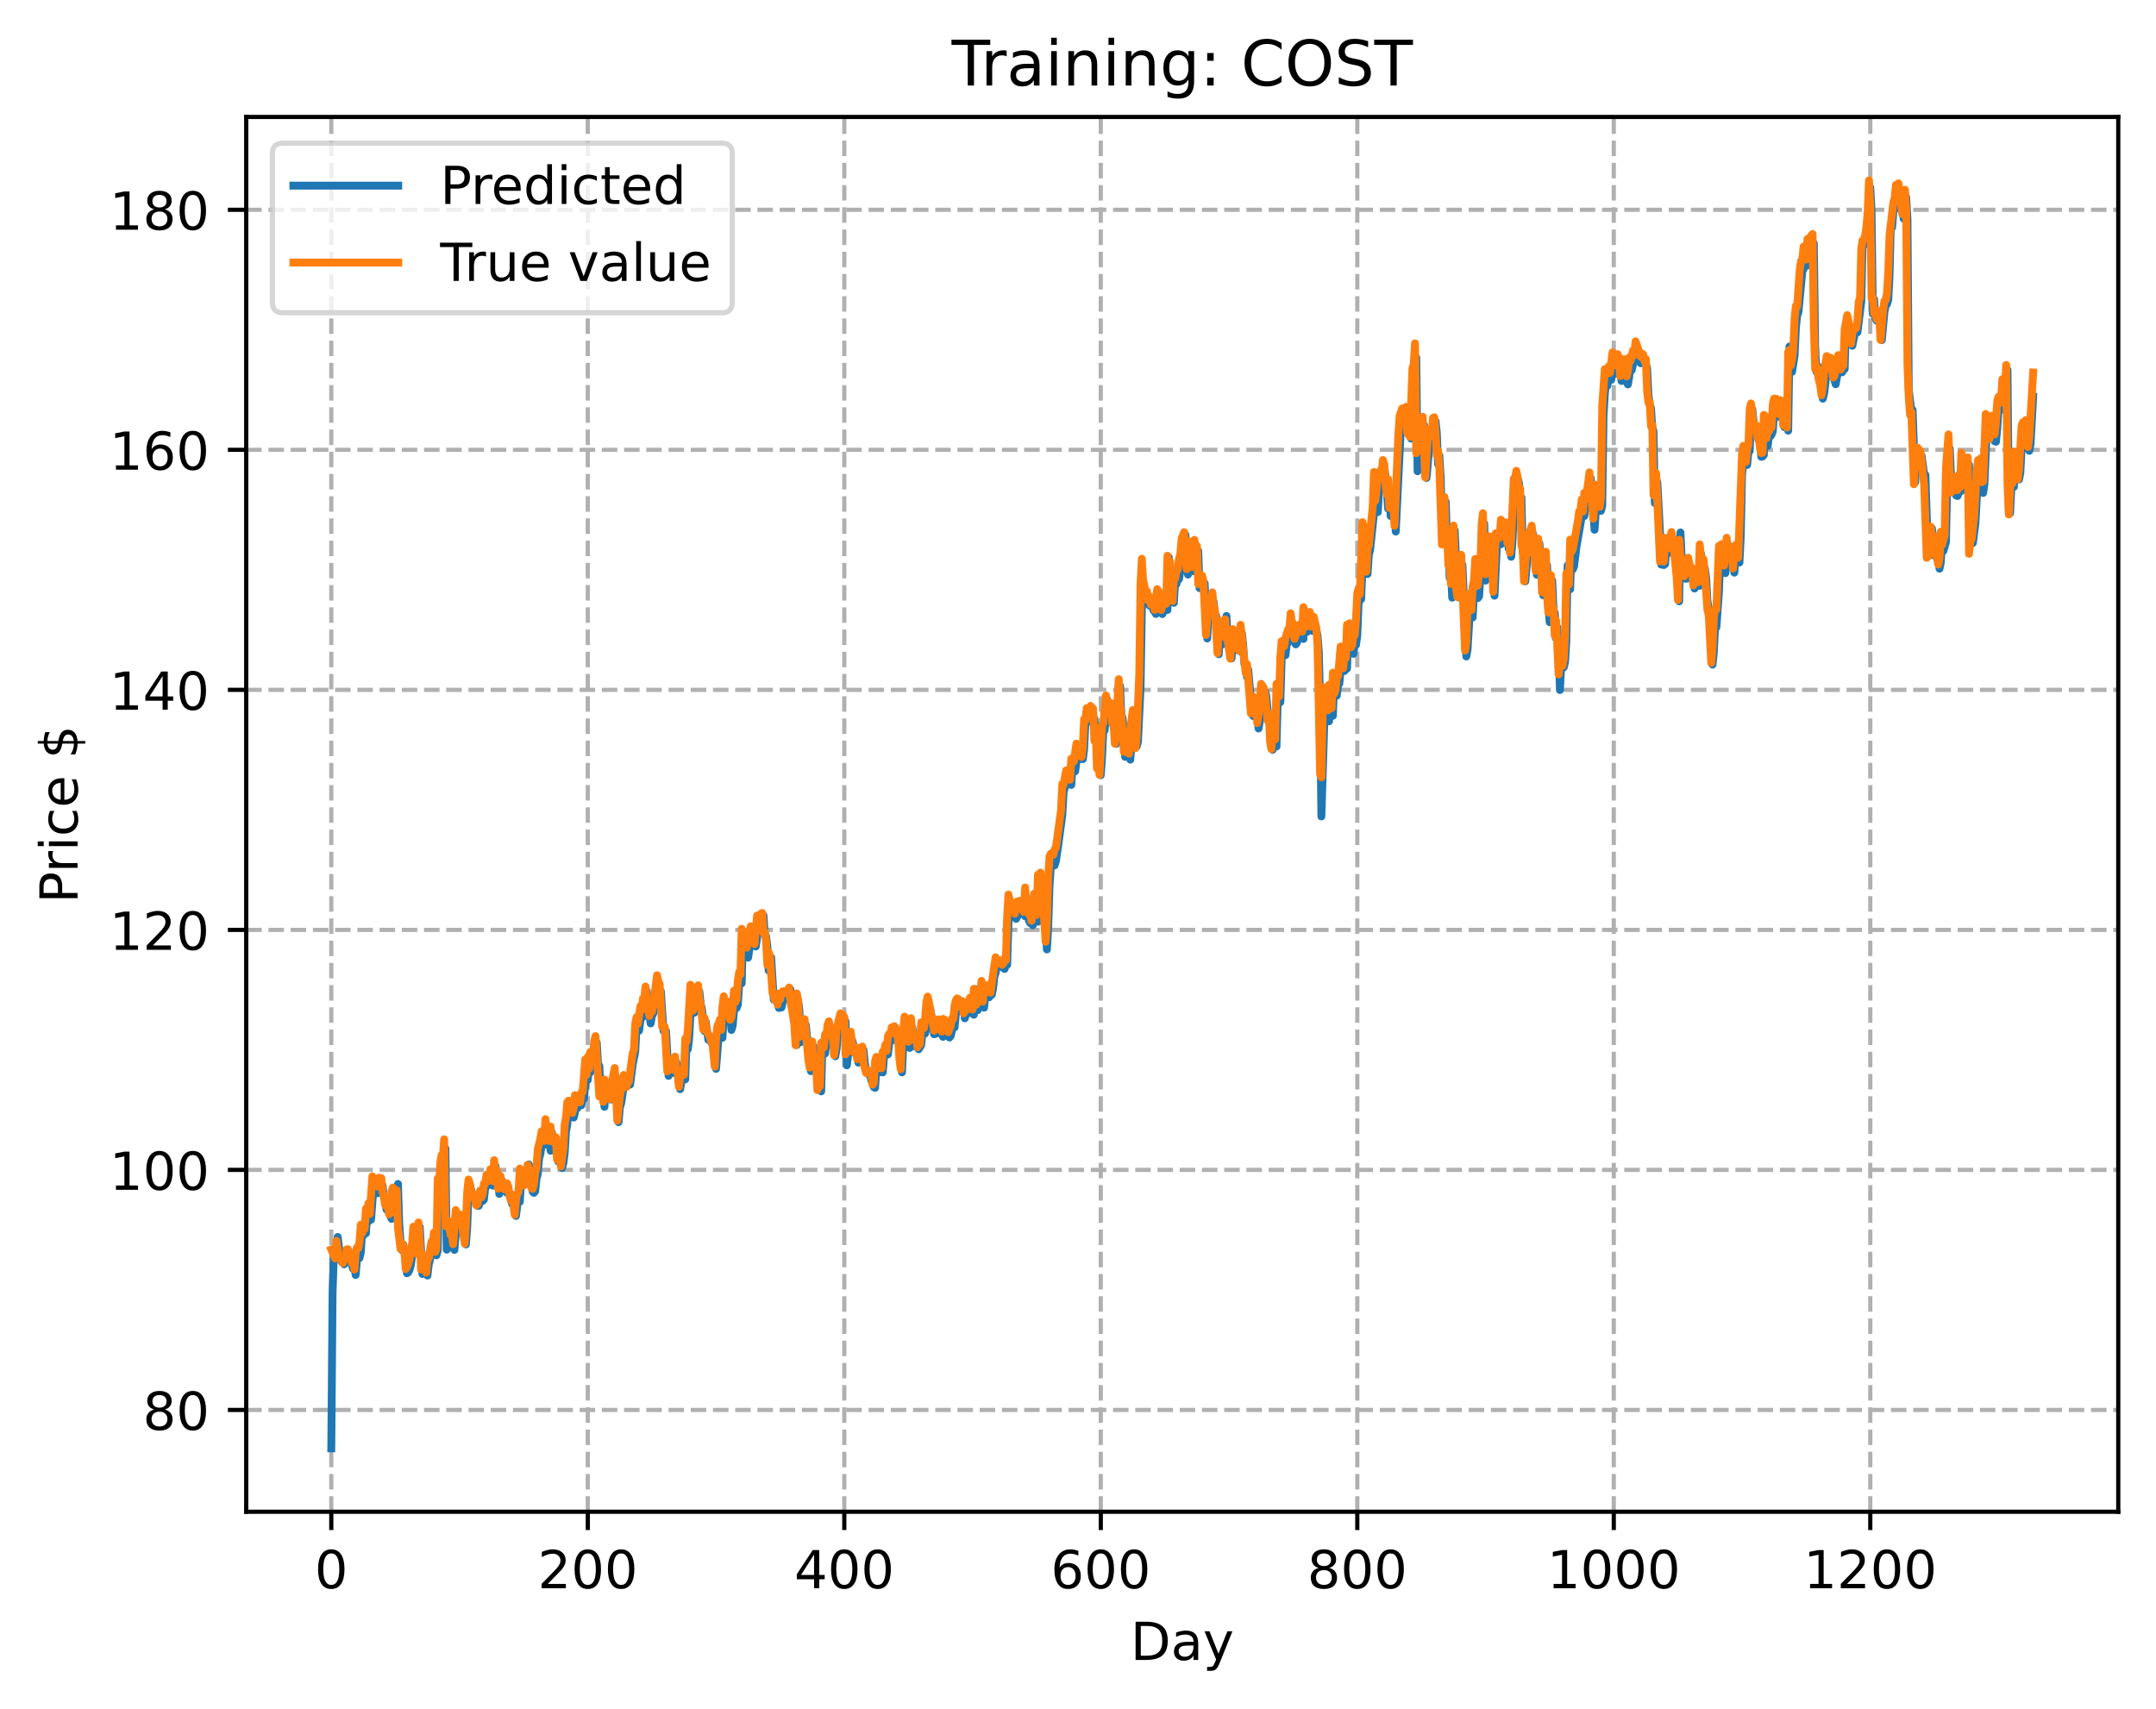 <?xml version="1.0" encoding="utf-8" standalone="no"?>
<!DOCTYPE svg PUBLIC "-//W3C//DTD SVG 1.1//EN"
  "http://www.w3.org/Graphics/SVG/1.1/DTD/svg11.dtd">
<!-- Created with matplotlib (https://matplotlib.org/) -->
<svg height="325.986pt" version="1.1" viewBox="0 0 411.286 325.986" width="411.286pt" xmlns="http://www.w3.org/2000/svg" xmlns:xlink="http://www.w3.org/1999/xlink">
 <defs>
  <style type="text/css">
*{stroke-linecap:butt;stroke-linejoin:round;}
  </style>
 </defs>
 <g id="figure_1">
  <g id="patch_1">
   <path d="M 0 325.986 
L 411.286 325.986 
L 411.286 0 
L 0 0 
z
" style="fill:#ffffff;"/>
  </g>
  <g id="axes_1">
   <g id="patch_2">
    <path d="M 46.966 288.43 
L 404.086 288.43 
L 404.086 22.318 
L 46.966 22.318 
z
" style="fill:#ffffff;"/>
   </g>
   <g id="matplotlib.axis_1">
    <g id="xtick_1">
     <g id="line2d_1">
      <path clip-path="url(#padc9472477)" d="M 63.198 288.43 
L 63.198 22.318 
" style="fill:none;stroke:#b0b0b0;stroke-dasharray:2.96,1.28;stroke-dashoffset:0;stroke-width:0.8;"/>
     </g>
     <g id="line2d_2">
      <defs>
       <path d="M 0 0 
L 0 3.5 
" id="mc7174ebde7" style="stroke:#000000;stroke-width:0.8;"/>
      </defs>
      <g>
       <use style="stroke:#000000;stroke-width:0.8;" x="63.198" xlink:href="#mc7174ebde7" y="288.43"/>
      </g>
     </g>
     <g id="text_1">
      <!-- 0 -->
      <defs>
       <path d="M 31.781 66.406 
Q 24.172 66.406 20.328 58.906 
Q 16.5 51.422 16.5 36.375 
Q 16.5 21.391 20.328 13.891 
Q 24.172 6.391 31.781 6.391 
Q 39.453 6.391 43.281 13.891 
Q 47.125 21.391 47.125 36.375 
Q 47.125 51.422 43.281 58.906 
Q 39.453 66.406 31.781 66.406 
z
M 31.781 74.219 
Q 44.047 74.219 50.516 64.516 
Q 56.984 54.828 56.984 36.375 
Q 56.984 17.969 50.516 8.266 
Q 44.047 -1.422 31.781 -1.422 
Q 19.531 -1.422 13.062 8.266 
Q 6.594 17.969 6.594 36.375 
Q 6.594 54.828 13.062 64.516 
Q 19.531 74.219 31.781 74.219 
z
" id="DejaVuSans-48"/>
      </defs>
      <g transform="translate(60.017 303.029)scale(0.1 -0.1)">
       <use xlink:href="#DejaVuSans-48"/>
      </g>
     </g>
    </g>
    <g id="xtick_2">
     <g id="line2d_3">
      <path clip-path="url(#padc9472477)" d="M 112.129 288.43 
L 112.129 22.318 
" style="fill:none;stroke:#b0b0b0;stroke-dasharray:2.96,1.28;stroke-dashoffset:0;stroke-width:0.8;"/>
     </g>
     <g id="line2d_4">
      <g>
       <use style="stroke:#000000;stroke-width:0.8;" x="112.129" xlink:href="#mc7174ebde7" y="288.43"/>
      </g>
     </g>
     <g id="text_2">
      <!-- 200 -->
      <defs>
       <path d="M 19.188 8.297 
L 53.609 8.297 
L 53.609 0 
L 7.328 0 
L 7.328 8.297 
Q 12.938 14.109 22.625 23.891 
Q 32.328 33.688 34.812 36.531 
Q 39.547 41.844 41.422 45.531 
Q 43.312 49.219 43.312 52.781 
Q 43.312 58.594 39.234 62.25 
Q 35.156 65.922 28.609 65.922 
Q 23.969 65.922 18.812 64.312 
Q 13.672 62.703 7.812 59.422 
L 7.812 69.391 
Q 13.766 71.781 18.938 73 
Q 24.125 74.219 28.422 74.219 
Q 39.75 74.219 46.484 68.547 
Q 53.219 62.891 53.219 53.422 
Q 53.219 48.922 51.531 44.891 
Q 49.859 40.875 45.406 35.406 
Q 44.188 33.984 37.641 27.219 
Q 31.109 20.453 19.188 8.297 
z
" id="DejaVuSans-50"/>
      </defs>
      <g transform="translate(102.585 303.029)scale(0.1 -0.1)">
       <use xlink:href="#DejaVuSans-50"/>
       <use x="63.623" xlink:href="#DejaVuSans-48"/>
       <use x="127.246" xlink:href="#DejaVuSans-48"/>
      </g>
     </g>
    </g>
    <g id="xtick_3">
     <g id="line2d_5">
      <path clip-path="url(#padc9472477)" d="M 161.06 288.43 
L 161.06 22.318 
" style="fill:none;stroke:#b0b0b0;stroke-dasharray:2.96,1.28;stroke-dashoffset:0;stroke-width:0.8;"/>
     </g>
     <g id="line2d_6">
      <g>
       <use style="stroke:#000000;stroke-width:0.8;" x="161.06" xlink:href="#mc7174ebde7" y="288.43"/>
      </g>
     </g>
     <g id="text_3">
      <!-- 400 -->
      <defs>
       <path d="M 37.797 64.312 
L 12.891 25.391 
L 37.797 25.391 
z
M 35.203 72.906 
L 47.609 72.906 
L 47.609 25.391 
L 58.016 25.391 
L 58.016 17.188 
L 47.609 17.188 
L 47.609 0 
L 37.797 0 
L 37.797 17.188 
L 4.891 17.188 
L 4.891 26.703 
z
" id="DejaVuSans-52"/>
      </defs>
      <g transform="translate(151.516 303.029)scale(0.1 -0.1)">
       <use xlink:href="#DejaVuSans-52"/>
       <use x="63.623" xlink:href="#DejaVuSans-48"/>
       <use x="127.246" xlink:href="#DejaVuSans-48"/>
      </g>
     </g>
    </g>
    <g id="xtick_4">
     <g id="line2d_7">
      <path clip-path="url(#padc9472477)" d="M 209.99 288.43 
L 209.99 22.318 
" style="fill:none;stroke:#b0b0b0;stroke-dasharray:2.96,1.28;stroke-dashoffset:0;stroke-width:0.8;"/>
     </g>
     <g id="line2d_8">
      <g>
       <use style="stroke:#000000;stroke-width:0.8;" x="209.99" xlink:href="#mc7174ebde7" y="288.43"/>
      </g>
     </g>
     <g id="text_4">
      <!-- 600 -->
      <defs>
       <path d="M 33.016 40.375 
Q 26.375 40.375 22.484 35.828 
Q 18.609 31.297 18.609 23.391 
Q 18.609 15.531 22.484 10.953 
Q 26.375 6.391 33.016 6.391 
Q 39.656 6.391 43.531 10.953 
Q 47.406 15.531 47.406 23.391 
Q 47.406 31.297 43.531 35.828 
Q 39.656 40.375 33.016 40.375 
z
M 52.594 71.297 
L 52.594 62.312 
Q 48.875 64.062 45.094 64.984 
Q 41.312 65.922 37.594 65.922 
Q 27.828 65.922 22.672 59.328 
Q 17.531 52.734 16.797 39.406 
Q 19.672 43.656 24.016 45.922 
Q 28.375 48.188 33.594 48.188 
Q 44.578 48.188 50.953 41.516 
Q 57.328 34.859 57.328 23.391 
Q 57.328 12.156 50.688 5.359 
Q 44.047 -1.422 33.016 -1.422 
Q 20.359 -1.422 13.672 8.266 
Q 6.984 17.969 6.984 36.375 
Q 6.984 53.656 15.188 63.938 
Q 23.391 74.219 37.203 74.219 
Q 40.922 74.219 44.703 73.484 
Q 48.484 72.75 52.594 71.297 
z
" id="DejaVuSans-54"/>
      </defs>
      <g transform="translate(200.446 303.029)scale(0.1 -0.1)">
       <use xlink:href="#DejaVuSans-54"/>
       <use x="63.623" xlink:href="#DejaVuSans-48"/>
       <use x="127.246" xlink:href="#DejaVuSans-48"/>
      </g>
     </g>
    </g>
    <g id="xtick_5">
     <g id="line2d_9">
      <path clip-path="url(#padc9472477)" d="M 258.921 288.43 
L 258.921 22.318 
" style="fill:none;stroke:#b0b0b0;stroke-dasharray:2.96,1.28;stroke-dashoffset:0;stroke-width:0.8;"/>
     </g>
     <g id="line2d_10">
      <g>
       <use style="stroke:#000000;stroke-width:0.8;" x="258.921" xlink:href="#mc7174ebde7" y="288.43"/>
      </g>
     </g>
     <g id="text_5">
      <!-- 800 -->
      <defs>
       <path d="M 31.781 34.625 
Q 24.75 34.625 20.719 30.859 
Q 16.703 27.094 16.703 20.516 
Q 16.703 13.922 20.719 10.156 
Q 24.75 6.391 31.781 6.391 
Q 38.812 6.391 42.859 10.172 
Q 46.922 13.969 46.922 20.516 
Q 46.922 27.094 42.891 30.859 
Q 38.875 34.625 31.781 34.625 
z
M 21.922 38.812 
Q 15.578 40.375 12.031 44.719 
Q 8.5 49.078 8.5 55.328 
Q 8.5 64.062 14.719 69.141 
Q 20.953 74.219 31.781 74.219 
Q 42.672 74.219 48.875 69.141 
Q 55.078 64.062 55.078 55.328 
Q 55.078 49.078 51.531 44.719 
Q 48 40.375 41.703 38.812 
Q 48.828 37.156 52.797 32.312 
Q 56.781 27.484 56.781 20.516 
Q 56.781 9.906 50.312 4.234 
Q 43.844 -1.422 31.781 -1.422 
Q 19.734 -1.422 13.25 4.234 
Q 6.781 9.906 6.781 20.516 
Q 6.781 27.484 10.781 32.312 
Q 14.797 37.156 21.922 38.812 
z
M 18.312 54.391 
Q 18.312 48.734 21.844 45.562 
Q 25.391 42.391 31.781 42.391 
Q 38.141 42.391 41.719 45.562 
Q 45.312 48.734 45.312 54.391 
Q 45.312 60.062 41.719 63.234 
Q 38.141 66.406 31.781 66.406 
Q 25.391 66.406 21.844 63.234 
Q 18.312 60.062 18.312 54.391 
z
" id="DejaVuSans-56"/>
      </defs>
      <g transform="translate(249.377 303.029)scale(0.1 -0.1)">
       <use xlink:href="#DejaVuSans-56"/>
       <use x="63.623" xlink:href="#DejaVuSans-48"/>
       <use x="127.246" xlink:href="#DejaVuSans-48"/>
      </g>
     </g>
    </g>
    <g id="xtick_6">
     <g id="line2d_11">
      <path clip-path="url(#padc9472477)" d="M 307.851 288.43 
L 307.851 22.318 
" style="fill:none;stroke:#b0b0b0;stroke-dasharray:2.96,1.28;stroke-dashoffset:0;stroke-width:0.8;"/>
     </g>
     <g id="line2d_12">
      <g>
       <use style="stroke:#000000;stroke-width:0.8;" x="307.851" xlink:href="#mc7174ebde7" y="288.43"/>
      </g>
     </g>
     <g id="text_6">
      <!-- 1000 -->
      <defs>
       <path d="M 12.406 8.297 
L 28.516 8.297 
L 28.516 63.922 
L 10.984 60.406 
L 10.984 69.391 
L 28.422 72.906 
L 38.281 72.906 
L 38.281 8.297 
L 54.391 8.297 
L 54.391 0 
L 12.406 0 
z
" id="DejaVuSans-49"/>
      </defs>
      <g transform="translate(295.126 303.029)scale(0.1 -0.1)">
       <use xlink:href="#DejaVuSans-49"/>
       <use x="63.623" xlink:href="#DejaVuSans-48"/>
       <use x="127.246" xlink:href="#DejaVuSans-48"/>
       <use x="190.869" xlink:href="#DejaVuSans-48"/>
      </g>
     </g>
    </g>
    <g id="xtick_7">
     <g id="line2d_13">
      <path clip-path="url(#padc9472477)" d="M 356.782 288.43 
L 356.782 22.318 
" style="fill:none;stroke:#b0b0b0;stroke-dasharray:2.96,1.28;stroke-dashoffset:0;stroke-width:0.8;"/>
     </g>
     <g id="line2d_14">
      <g>
       <use style="stroke:#000000;stroke-width:0.8;" x="356.782" xlink:href="#mc7174ebde7" y="288.43"/>
      </g>
     </g>
     <g id="text_7">
      <!-- 1200 -->
      <g transform="translate(344.057 303.029)scale(0.1 -0.1)">
       <use xlink:href="#DejaVuSans-49"/>
       <use x="63.623" xlink:href="#DejaVuSans-50"/>
       <use x="127.246" xlink:href="#DejaVuSans-48"/>
       <use x="190.869" xlink:href="#DejaVuSans-48"/>
      </g>
     </g>
    </g>
    <g id="text_8">
     <!-- Day -->
     <defs>
      <path d="M 19.672 64.797 
L 19.672 8.109 
L 31.594 8.109 
Q 46.688 8.109 53.688 14.938 
Q 60.688 21.781 60.688 36.531 
Q 60.688 51.172 53.688 57.984 
Q 46.688 64.797 31.594 64.797 
z
M 9.812 72.906 
L 30.078 72.906 
Q 51.266 72.906 61.172 64.094 
Q 71.094 55.281 71.094 36.531 
Q 71.094 17.672 61.125 8.828 
Q 51.172 0 30.078 0 
L 9.812 0 
z
" id="DejaVuSans-68"/>
      <path d="M 34.281 27.484 
Q 23.391 27.484 19.188 25 
Q 14.984 22.516 14.984 16.5 
Q 14.984 11.719 18.141 8.906 
Q 21.297 6.109 26.703 6.109 
Q 34.188 6.109 38.703 11.406 
Q 43.219 16.703 43.219 25.484 
L 43.219 27.484 
z
M 52.203 31.203 
L 52.203 0 
L 43.219 0 
L 43.219 8.297 
Q 40.141 3.328 35.547 0.953 
Q 30.953 -1.422 24.312 -1.422 
Q 15.922 -1.422 10.953 3.297 
Q 6 8.016 6 15.922 
Q 6 25.141 12.172 29.828 
Q 18.359 34.516 30.609 34.516 
L 43.219 34.516 
L 43.219 35.406 
Q 43.219 41.609 39.141 45 
Q 35.062 48.391 27.688 48.391 
Q 23 48.391 18.547 47.266 
Q 14.109 46.141 10.016 43.891 
L 10.016 52.203 
Q 14.938 54.109 19.578 55.047 
Q 24.219 56 28.609 56 
Q 40.484 56 46.344 49.844 
Q 52.203 43.703 52.203 31.203 
z
" id="DejaVuSans-97"/>
      <path d="M 32.172 -5.078 
Q 28.375 -14.844 24.75 -17.812 
Q 21.141 -20.797 15.094 -20.797 
L 7.906 -20.797 
L 7.906 -13.281 
L 13.188 -13.281 
Q 16.891 -13.281 18.938 -11.516 
Q 21 -9.766 23.484 -3.219 
L 25.094 0.875 
L 2.984 54.688 
L 12.5 54.688 
L 29.594 11.922 
L 46.688 54.688 
L 56.203 54.688 
z
" id="DejaVuSans-121"/>
     </defs>
     <g transform="translate(215.652 316.707)scale(0.1 -0.1)">
      <use xlink:href="#DejaVuSans-68"/>
      <use x="77.002" xlink:href="#DejaVuSans-97"/>
      <use x="138.281" xlink:href="#DejaVuSans-121"/>
     </g>
    </g>
   </g>
   <g id="matplotlib.axis_2">
    <g id="ytick_1">
     <g id="line2d_15">
      <path clip-path="url(#padc9472477)" d="M 46.966 269.008 
L 404.086 269.008 
" style="fill:none;stroke:#b0b0b0;stroke-dasharray:2.96,1.28;stroke-dashoffset:0;stroke-width:0.8;"/>
     </g>
     <g id="line2d_16">
      <defs>
       <path d="M 0 0 
L -3.5 0 
" id="m495cf8eceb" style="stroke:#000000;stroke-width:0.8;"/>
      </defs>
      <g>
       <use style="stroke:#000000;stroke-width:0.8;" x="46.966" xlink:href="#m495cf8eceb" y="269.008"/>
      </g>
     </g>
     <g id="text_9">
      <!-- 80 -->
      <g transform="translate(27.241 272.808)scale(0.1 -0.1)">
       <use xlink:href="#DejaVuSans-56"/>
       <use x="63.623" xlink:href="#DejaVuSans-48"/>
      </g>
     </g>
    </g>
    <g id="ytick_2">
     <g id="line2d_17">
      <path clip-path="url(#padc9472477)" d="M 46.966 223.212 
L 404.086 223.212 
" style="fill:none;stroke:#b0b0b0;stroke-dasharray:2.96,1.28;stroke-dashoffset:0;stroke-width:0.8;"/>
     </g>
     <g id="line2d_18">
      <g>
       <use style="stroke:#000000;stroke-width:0.8;" x="46.966" xlink:href="#m495cf8eceb" y="223.212"/>
      </g>
     </g>
     <g id="text_10">
      <!-- 100 -->
      <g transform="translate(20.878 227.011)scale(0.1 -0.1)">
       <use xlink:href="#DejaVuSans-49"/>
       <use x="63.623" xlink:href="#DejaVuSans-48"/>
       <use x="127.246" xlink:href="#DejaVuSans-48"/>
      </g>
     </g>
    </g>
    <g id="ytick_3">
     <g id="line2d_19">
      <path clip-path="url(#padc9472477)" d="M 46.966 177.415 
L 404.086 177.415 
" style="fill:none;stroke:#b0b0b0;stroke-dasharray:2.96,1.28;stroke-dashoffset:0;stroke-width:0.8;"/>
     </g>
     <g id="line2d_20">
      <g>
       <use style="stroke:#000000;stroke-width:0.8;" x="46.966" xlink:href="#m495cf8eceb" y="177.415"/>
      </g>
     </g>
     <g id="text_11">
      <!-- 120 -->
      <g transform="translate(20.878 181.214)scale(0.1 -0.1)">
       <use xlink:href="#DejaVuSans-49"/>
       <use x="63.623" xlink:href="#DejaVuSans-50"/>
       <use x="127.246" xlink:href="#DejaVuSans-48"/>
      </g>
     </g>
    </g>
    <g id="ytick_4">
     <g id="line2d_21">
      <path clip-path="url(#padc9472477)" d="M 46.966 131.618 
L 404.086 131.618 
" style="fill:none;stroke:#b0b0b0;stroke-dasharray:2.96,1.28;stroke-dashoffset:0;stroke-width:0.8;"/>
     </g>
     <g id="line2d_22">
      <g>
       <use style="stroke:#000000;stroke-width:0.8;" x="46.966" xlink:href="#m495cf8eceb" y="131.618"/>
      </g>
     </g>
     <g id="text_12">
      <!-- 140 -->
      <g transform="translate(20.878 135.417)scale(0.1 -0.1)">
       <use xlink:href="#DejaVuSans-49"/>
       <use x="63.623" xlink:href="#DejaVuSans-52"/>
       <use x="127.246" xlink:href="#DejaVuSans-48"/>
      </g>
     </g>
    </g>
    <g id="ytick_5">
     <g id="line2d_23">
      <path clip-path="url(#padc9472477)" d="M 46.966 85.821 
L 404.086 85.821 
" style="fill:none;stroke:#b0b0b0;stroke-dasharray:2.96,1.28;stroke-dashoffset:0;stroke-width:0.8;"/>
     </g>
     <g id="line2d_24">
      <g>
       <use style="stroke:#000000;stroke-width:0.8;" x="46.966" xlink:href="#m495cf8eceb" y="85.821"/>
      </g>
     </g>
     <g id="text_13">
      <!-- 160 -->
      <g transform="translate(20.878 89.62)scale(0.1 -0.1)">
       <use xlink:href="#DejaVuSans-49"/>
       <use x="63.623" xlink:href="#DejaVuSans-54"/>
       <use x="127.246" xlink:href="#DejaVuSans-48"/>
      </g>
     </g>
    </g>
    <g id="ytick_6">
     <g id="line2d_25">
      <path clip-path="url(#padc9472477)" d="M 46.966 40.024 
L 404.086 40.024 
" style="fill:none;stroke:#b0b0b0;stroke-dasharray:2.96,1.28;stroke-dashoffset:0;stroke-width:0.8;"/>
     </g>
     <g id="line2d_26">
      <g>
       <use style="stroke:#000000;stroke-width:0.8;" x="46.966" xlink:href="#m495cf8eceb" y="40.024"/>
      </g>
     </g>
     <g id="text_14">
      <!-- 180 -->
      <g transform="translate(20.878 43.823)scale(0.1 -0.1)">
       <use xlink:href="#DejaVuSans-49"/>
       <use x="63.623" xlink:href="#DejaVuSans-56"/>
       <use x="127.246" xlink:href="#DejaVuSans-48"/>
      </g>
     </g>
    </g>
    <g id="text_15">
     <!-- Price $ -->
     <defs>
      <path d="M 19.672 64.797 
L 19.672 37.406 
L 32.078 37.406 
Q 38.969 37.406 42.719 40.969 
Q 46.484 44.531 46.484 51.125 
Q 46.484 57.672 42.719 61.234 
Q 38.969 64.797 32.078 64.797 
z
M 9.812 72.906 
L 32.078 72.906 
Q 44.344 72.906 50.609 67.359 
Q 56.891 61.812 56.891 51.125 
Q 56.891 40.328 50.609 34.812 
Q 44.344 29.297 32.078 29.297 
L 19.672 29.297 
L 19.672 0 
L 9.812 0 
z
" id="DejaVuSans-80"/>
      <path d="M 41.109 46.297 
Q 39.594 47.172 37.812 47.578 
Q 36.031 48 33.891 48 
Q 26.266 48 22.188 43.047 
Q 18.109 38.094 18.109 28.812 
L 18.109 0 
L 9.078 0 
L 9.078 54.688 
L 18.109 54.688 
L 18.109 46.188 
Q 20.953 51.172 25.484 53.578 
Q 30.031 56 36.531 56 
Q 37.453 56 38.578 55.875 
Q 39.703 55.766 41.062 55.516 
z
" id="DejaVuSans-114"/>
      <path d="M 9.422 54.688 
L 18.406 54.688 
L 18.406 0 
L 9.422 0 
z
M 9.422 75.984 
L 18.406 75.984 
L 18.406 64.594 
L 9.422 64.594 
z
" id="DejaVuSans-105"/>
      <path d="M 48.781 52.594 
L 48.781 44.188 
Q 44.969 46.297 41.141 47.344 
Q 37.312 48.391 33.406 48.391 
Q 24.656 48.391 19.812 42.844 
Q 14.984 37.312 14.984 27.297 
Q 14.984 17.281 19.812 11.734 
Q 24.656 6.203 33.406 6.203 
Q 37.312 6.203 41.141 7.25 
Q 44.969 8.297 48.781 10.406 
L 48.781 2.094 
Q 45.016 0.344 40.984 -0.531 
Q 36.969 -1.422 32.422 -1.422 
Q 20.062 -1.422 12.781 6.344 
Q 5.516 14.109 5.516 27.297 
Q 5.516 40.672 12.859 48.328 
Q 20.219 56 33.016 56 
Q 37.156 56 41.109 55.141 
Q 45.062 54.297 48.781 52.594 
z
" id="DejaVuSans-99"/>
      <path d="M 56.203 29.594 
L 56.203 25.203 
L 14.891 25.203 
Q 15.484 15.922 20.484 11.062 
Q 25.484 6.203 34.422 6.203 
Q 39.594 6.203 44.453 7.469 
Q 49.312 8.734 54.109 11.281 
L 54.109 2.781 
Q 49.266 0.734 44.188 -0.344 
Q 39.109 -1.422 33.891 -1.422 
Q 20.797 -1.422 13.156 6.188 
Q 5.516 13.812 5.516 26.812 
Q 5.516 40.234 12.766 48.109 
Q 20.016 56 32.328 56 
Q 43.359 56 49.781 48.891 
Q 56.203 41.797 56.203 29.594 
z
M 47.219 32.234 
Q 47.125 39.594 43.094 43.984 
Q 39.062 48.391 32.422 48.391 
Q 24.906 48.391 20.391 44.141 
Q 15.875 39.891 15.188 32.172 
z
" id="DejaVuSans-101"/>
      <path id="DejaVuSans-32"/>
      <path d="M 33.797 -14.703 
L 28.906 -14.703 
L 28.859 0 
Q 23.734 0.094 18.609 1.188 
Q 13.484 2.297 8.297 4.5 
L 8.297 13.281 
Q 13.281 10.156 18.375 8.562 
Q 23.484 6.984 28.906 6.938 
L 28.906 29.203 
Q 18.109 30.953 13.203 35.156 
Q 8.297 39.359 8.297 46.688 
Q 8.297 54.641 13.625 59.219 
Q 18.953 63.812 28.906 64.5 
L 28.906 75.984 
L 33.797 75.984 
L 33.797 64.656 
Q 38.328 64.453 42.578 63.688 
Q 46.828 62.938 50.875 61.625 
L 50.875 53.078 
Q 46.828 55.125 42.547 56.25 
Q 38.281 57.375 33.797 57.562 
L 33.797 36.719 
Q 44.875 35.016 50.094 30.609 
Q 55.328 26.219 55.328 18.609 
Q 55.328 10.359 49.781 5.594 
Q 44.234 0.828 33.797 0.094 
z
M 28.906 37.594 
L 28.906 57.625 
Q 23.25 56.984 20.266 54.391 
Q 17.281 51.812 17.281 47.516 
Q 17.281 43.312 20.031 40.969 
Q 22.797 38.625 28.906 37.594 
z
M 33.797 28.219 
L 33.797 7.078 
Q 39.984 7.906 43.141 10.594 
Q 46.297 13.281 46.297 17.672 
Q 46.297 21.969 43.281 24.5 
Q 40.281 27.047 33.797 28.219 
z
" id="DejaVuSans-36"/>
     </defs>
     <g transform="translate(14.798 172.342)rotate(-90)scale(0.1 -0.1)">
      <use xlink:href="#DejaVuSans-80"/>
      <use x="58.553" xlink:href="#DejaVuSans-114"/>
      <use x="99.666" xlink:href="#DejaVuSans-105"/>
      <use x="127.449" xlink:href="#DejaVuSans-99"/>
      <use x="182.43" xlink:href="#DejaVuSans-101"/>
      <use x="243.953" xlink:href="#DejaVuSans-32"/>
      <use x="275.74" xlink:href="#DejaVuSans-36"/>
     </g>
    </g>
   </g>
   <g id="line2d_27">
    <path clip-path="url(#padc9472477)" d="M 63.198 276.334 
L 63.443 246.642 
L 63.688 239.272 
L 63.932 238.83 
L 64.177 240.002 
L 64.422 236.008 
L 64.911 239.904 
L 65.156 240.744 
L 65.4 240.646 
L 65.645 241.229 
L 65.89 240.96 
L 66.134 240.488 
L 66.379 239.719 
L 67.113 241.294 
L 67.357 242.112 
L 67.602 241.501 
L 67.847 243.268 
L 68.091 240.388 
L 68.336 239.892 
L 68.581 240.023 
L 68.825 238.965 
L 69.07 235.197 
L 69.315 235.712 
L 69.559 235.406 
L 69.804 235.313 
L 70.049 231.74 
L 70.293 233.048 
L 70.538 230.858 
L 70.783 232.693 
L 71.272 226.151 
L 71.517 227.264 
L 71.761 226.515 
L 72.006 227.668 
L 72.251 227.342 
L 72.495 226.128 
L 72.74 226.565 
L 72.984 226.17 
L 73.229 228.304 
L 73.474 228.514 
L 73.718 230.74 
L 73.963 230.994 
L 74.208 229.457 
L 74.452 232.008 
L 74.697 232.563 
L 74.942 228.796 
L 75.186 228.415 
L 75.431 230.011 
L 75.676 232.436 
L 75.92 225.899 
L 76.165 233.621 
L 76.41 237.004 
L 76.654 238.518 
L 76.899 237.435 
L 77.388 239.641 
L 77.633 242.934 
L 77.878 242.775 
L 78.122 242.288 
L 78.367 241.369 
L 78.611 239.75 
L 78.856 238.925 
L 79.101 235.33 
L 79.345 237.485 
L 79.59 238.437 
L 80.079 234.09 
L 80.569 243.061 
L 80.813 241.384 
L 81.058 241.348 
L 81.303 241.896 
L 81.547 243.366 
L 81.792 241.225 
L 82.037 240.317 
L 82.281 238.052 
L 82.526 237.628 
L 82.771 238.365 
L 83.015 235.701 
L 83.26 239.506 
L 83.505 238.587 
L 83.749 225.116 
L 83.994 227.544 
L 84.239 222.856 
L 84.483 221.933 
L 84.728 222.521 
L 84.972 219.129 
L 85.217 238.435 
L 85.462 234.893 
L 85.706 233.272 
L 85.951 235.22 
L 86.196 235.798 
L 86.44 235.634 
L 86.685 238.474 
L 87.174 232.823 
L 87.419 234.614 
L 87.664 233.599 
L 87.908 233.755 
L 88.153 233.466 
L 88.398 234.364 
L 88.887 237.427 
L 89.132 234.062 
L 89.376 227.558 
L 89.621 226.047 
L 89.866 227.002 
L 90.11 228.857 
L 90.355 228.882 
L 90.599 228.559 
L 90.844 229.537 
L 91.089 230.053 
L 91.333 230.057 
L 91.823 228.399 
L 92.067 229.152 
L 92.312 228.899 
L 92.557 226.609 
L 92.801 226.367 
L 93.046 224.593 
L 93.291 225.847 
L 93.535 225.925 
L 93.78 224.375 
L 94.025 226.208 
L 94.269 225.791 
L 94.514 222.468 
L 94.759 225.588 
L 95.003 224.013 
L 95.248 227.786 
L 95.493 227.256 
L 95.737 225.215 
L 95.982 226.951 
L 96.227 227.026 
L 96.716 227.601 
L 96.96 227.203 
L 97.205 227.614 
L 97.694 229.731 
L 97.939 228.883 
L 98.428 231.997 
L 98.918 228.101 
L 99.162 229.294 
L 99.407 225.311 
L 99.652 225.01 
L 100.141 226.022 
L 100.386 224.703 
L 100.63 225.618 
L 100.875 222.165 
L 101.364 224.803 
L 101.609 227.346 
L 101.854 227.594 
L 102.098 227.28 
L 102.343 224.895 
L 102.587 224.027 
L 102.832 221.062 
L 103.077 220.224 
L 103.321 218.423 
L 103.566 217.525 
L 103.811 218.156 
L 104.055 218.361 
L 104.3 214.729 
L 104.545 217.23 
L 104.789 217.72 
L 105.034 219.561 
L 105.279 216.1 
L 105.523 218.211 
L 106.013 218.149 
L 106.257 217.788 
L 106.502 221.612 
L 106.747 219.157 
L 107.236 222.852 
L 107.481 221.883 
L 107.725 219.99 
L 107.97 215.862 
L 108.215 214.57 
L 108.459 211.553 
L 108.704 211.53 
L 109.193 213.093 
L 109.438 213.226 
L 109.682 212.295 
L 109.927 209.691 
L 110.172 211.41 
L 110.416 210.237 
L 110.661 210.214 
L 110.906 210.885 
L 111.15 209.256 
L 111.395 209.648 
L 111.884 204.427 
L 112.129 206.052 
L 112.374 203.005 
L 112.618 204.598 
L 112.863 201.517 
L 113.108 201.559 
L 113.352 202.764 
L 113.842 198.936 
L 114.086 202.977 
L 114.331 203.391 
L 114.575 208.277 
L 114.82 207.826 
L 115.065 208.361 
L 115.309 211.169 
L 115.554 206.982 
L 116.043 208.401 
L 116.533 209.786 
L 116.777 207.647 
L 117.022 207.738 
L 117.267 205.949 
L 117.511 205.594 
L 117.756 208.753 
L 118.001 214.105 
L 118.245 211.344 
L 118.49 210.525 
L 119.224 205.677 
L 119.469 207.342 
L 119.713 207.16 
L 119.958 206.432 
L 120.203 206.937 
L 120.692 203.132 
L 121.181 200.664 
L 121.426 196.09 
L 121.67 195.45 
L 121.915 196.64 
L 122.404 192.827 
L 122.649 194.016 
L 122.894 191.58 
L 123.138 191.218 
L 123.383 189.108 
L 123.628 191.883 
L 123.872 193.247 
L 124.117 195.265 
L 124.362 193.829 
L 124.606 193.367 
L 124.851 192.434 
L 125.585 187.878 
L 125.83 189.149 
L 126.074 189.134 
L 126.563 196.678 
L 127.053 196.716 
L 127.542 205.273 
L 127.787 204.542 
L 128.031 204.322 
L 128.276 202.882 
L 128.521 204.72 
L 128.765 204.513 
L 129.01 202.625 
L 129.255 204.978 
L 129.499 205.878 
L 129.744 207.813 
L 130.233 205.064 
L 130.478 204.39 
L 130.723 205.943 
L 130.967 198.695 
L 131.212 200.203 
L 131.457 198.224 
L 131.946 189.591 
L 132.435 193.231 
L 132.68 192.168 
L 132.924 191.797 
L 133.169 190.91 
L 133.414 189.175 
L 133.658 191.517 
L 133.903 192.476 
L 134.392 196.732 
L 134.637 194.966 
L 135.126 198.413 
L 135.371 198.071 
L 136.105 199.727 
L 136.594 203.942 
L 137.084 197.757 
L 137.573 196.817 
L 137.818 198.016 
L 138.062 193.435 
L 138.307 191.026 
L 138.796 193.483 
L 139.041 192.162 
L 139.285 193.238 
L 139.53 196.516 
L 139.775 195.671 
L 140.264 190.279 
L 140.509 192.341 
L 140.753 191.738 
L 140.998 187.907 
L 141.243 186.744 
L 141.487 187.607 
L 141.732 179.171 
L 142.221 182.272 
L 142.466 181.077 
L 142.711 182.718 
L 143.445 178.001 
L 143.689 179.914 
L 143.934 179.011 
L 144.178 180.587 
L 144.423 178.881 
L 144.668 176.001 
L 144.912 175.083 
L 145.157 175.412 
L 145.402 174.73 
L 145.646 174.68 
L 145.891 178.332 
L 146.136 178.631 
L 146.38 180.539 
L 146.625 185.169 
L 146.87 182.65 
L 147.114 182.669 
L 147.604 190.731 
L 147.848 190.561 
L 148.338 191.213 
L 148.582 192.317 
L 148.827 191.494 
L 149.072 192.227 
L 149.561 189.996 
L 149.806 190.384 
L 150.295 190.3 
L 150.784 188.772 
L 151.029 191.809 
L 151.273 192.554 
L 151.763 196.044 
L 152.007 199.381 
L 152.252 190.81 
L 152.497 192.83 
L 152.741 198.839 
L 152.986 195.243 
L 153.231 195.918 
L 153.475 197.131 
L 153.72 195.534 
L 154.454 202.711 
L 154.699 204.377 
L 154.943 202.458 
L 155.188 199.591 
L 155.433 204.123 
L 155.677 202.941 
L 155.922 204.677 
L 156.166 207.766 
L 156.411 206.863 
L 156.656 208.227 
L 156.9 198.95 
L 157.145 200.605 
L 157.39 201.02 
L 157.634 198.961 
L 157.879 198.905 
L 158.124 197.311 
L 158.368 196.792 
L 158.613 197.588 
L 158.858 198.87 
L 159.102 198.829 
L 159.347 201.531 
L 159.592 200.103 
L 159.836 197.269 
L 160.081 196.264 
L 160.326 195.988 
L 160.57 194.362 
L 160.815 196.669 
L 161.06 194.501 
L 161.304 194.886 
L 161.549 203.263 
L 162.038 199.205 
L 162.283 199.236 
L 162.527 198.391 
L 162.772 199.155 
L 163.017 200.908 
L 163.506 200.563 
L 163.751 202.747 
L 163.995 202.629 
L 164.24 200.503 
L 164.485 201.866 
L 164.729 200.334 
L 164.974 202.803 
L 165.219 204.106 
L 165.463 204.726 
L 165.708 205.017 
L 165.953 204.584 
L 166.197 206.14 
L 166.442 205.318 
L 166.687 207.42 
L 166.931 207.561 
L 167.176 204.184 
L 167.421 203.326 
L 167.91 204.572 
L 168.154 203.265 
L 168.399 204.608 
L 168.644 201.523 
L 168.888 201.288 
L 169.133 200.256 
L 169.378 201.187 
L 169.622 199.169 
L 169.867 198.259 
L 170.112 198.535 
L 170.356 197.088 
L 170.601 197.175 
L 170.846 197.569 
L 171.09 197.047 
L 171.335 197.411 
L 171.58 199.391 
L 171.824 202.855 
L 172.069 204.605 
L 172.314 199.119 
L 172.558 197.892 
L 172.803 195.697 
L 173.048 195.732 
L 173.537 199.937 
L 173.782 196.843 
L 174.026 196.027 
L 174.515 199.647 
L 174.76 199.605 
L 175.005 198.569 
L 175.249 200.201 
L 175.739 199.364 
L 175.983 196.907 
L 176.228 196.963 
L 176.473 197.201 
L 176.717 196.173 
L 176.962 192.568 
L 177.207 192.235 
L 177.451 192.536 
L 177.696 193.902 
L 178.185 197.331 
L 178.43 197.281 
L 178.675 197.071 
L 178.919 197.038 
L 179.164 195.802 
L 179.409 195.999 
L 179.653 197.389 
L 179.898 197.821 
L 180.142 195.36 
L 180.387 195.952 
L 180.632 197.063 
L 181.121 197.953 
L 181.366 197.651 
L 181.855 195.494 
L 182.1 196.035 
L 182.344 193.456 
L 182.589 192.407 
L 182.834 191.881 
L 183.078 192.153 
L 183.323 192.734 
L 183.568 191.667 
L 183.812 191.477 
L 184.057 194.288 
L 184.302 192.733 
L 184.546 193.427 
L 184.791 192.596 
L 185.036 192.446 
L 185.28 191.357 
L 185.77 193.603 
L 186.014 188.715 
L 186.503 192.742 
L 186.748 192.018 
L 186.993 191.669 
L 187.237 191.997 
L 187.482 189.006 
L 187.727 192.262 
L 187.971 189.596 
L 188.216 189.149 
L 188.705 190.282 
L 188.95 189.797 
L 189.195 189.793 
L 189.439 188.613 
L 189.684 186.346 
L 189.929 185.622 
L 190.173 184.119 
L 190.418 184.224 
L 190.663 184.091 
L 191.641 184.869 
L 191.886 183.999 
L 192.13 184.088 
L 192.375 176.287 
L 192.62 172.585 
L 192.864 172.903 
L 193.109 173.894 
L 193.354 173.837 
L 193.598 173.911 
L 193.843 175.311 
L 194.088 174.844 
L 194.332 173.433 
L 194.577 174.196 
L 195.066 172.571 
L 195.311 174.287 
L 195.556 174.827 
L 195.8 171.196 
L 196.045 174.372 
L 196.29 175.678 
L 196.534 176.127 
L 196.779 176.242 
L 197.024 176.538 
L 197.268 174.922 
L 197.513 171.928 
L 197.758 173.216 
L 198.002 175.861 
L 198.247 167.087 
L 198.491 168.262 
L 198.736 167.665 
L 198.981 171.305 
L 199.225 173.106 
L 199.715 181.152 
L 199.959 176.999 
L 200.204 169.16 
L 200.449 165.459 
L 200.938 163.428 
L 201.183 165.114 
L 201.427 164.308 
L 201.917 160.996 
L 202.651 155.512 
L 202.895 151.154 
L 203.629 148.248 
L 203.874 148.563 
L 204.363 149.759 
L 204.608 146.1 
L 205.097 147.162 
L 205.586 143.697 
L 205.831 144.914 
L 206.076 143.166 
L 206.32 143.476 
L 206.565 144.841 
L 206.81 143.005 
L 207.054 137.895 
L 207.299 137.929 
L 207.544 136.437 
L 207.788 137.029 
L 208.278 136.407 
L 208.522 137.952 
L 208.767 137.094 
L 209.012 140.31 
L 209.256 138.748 
L 209.501 146.761 
L 209.746 146.295 
L 209.99 147.907 
L 210.235 144.393 
L 210.479 139.239 
L 210.724 139.346 
L 211.213 133.457 
L 211.703 134.97 
L 212.192 135.619 
L 212.437 138.624 
L 212.681 139.432 
L 212.926 141.933 
L 213.66 130.852 
L 213.905 136.194 
L 214.149 137.046 
L 214.394 139.579 
L 214.639 144.407 
L 215.373 143.97 
L 215.617 144.933 
L 216.106 138.73 
L 216.351 137.295 
L 216.84 142.4 
L 217.085 141.512 
L 217.574 131.294 
L 217.819 116.354 
L 218.064 111.047 
L 218.308 113.716 
L 218.553 112.727 
L 218.798 115.19 
L 219.042 114.088 
L 219.287 115.533 
L 219.532 115.087 
L 219.776 115.474 
L 220.021 116.431 
L 220.266 116.666 
L 220.51 117.137 
L 220.755 116 
L 221 113.783 
L 221.244 113.37 
L 221.734 117.155 
L 221.978 116.623 
L 222.223 114.303 
L 222.467 115.754 
L 222.712 116.373 
L 222.957 106.31 
L 223.201 111.642 
L 223.446 109.195 
L 223.691 113.69 
L 223.935 115.014 
L 224.18 110.739 
L 224.425 111.436 
L 224.669 109.435 
L 224.914 110.505 
L 225.403 107.292 
L 225.648 103.544 
L 226.137 102.044 
L 226.627 109.627 
L 226.871 108.425 
L 227.116 104.223 
L 227.361 105.986 
L 227.605 108.979 
L 227.85 106.183 
L 228.094 105.148 
L 228.339 105.255 
L 228.584 105.116 
L 228.828 112.205 
L 229.073 110.448 
L 229.318 111.184 
L 229.562 111.134 
L 229.807 111.312 
L 230.296 121.818 
L 230.541 116.914 
L 230.786 115.874 
L 231.03 117.399 
L 231.52 114.845 
L 231.764 117.239 
L 232.009 117.574 
L 232.498 124.83 
L 232.743 120.323 
L 232.988 119.993 
L 233.232 122.936 
L 233.477 121.283 
L 233.722 121.881 
L 233.966 117.527 
L 234.211 122.175 
L 234.455 122.566 
L 234.945 125.624 
L 235.189 121.624 
L 235.434 121.496 
L 235.679 121.975 
L 235.923 124.022 
L 236.413 123.676 
L 236.657 124.315 
L 236.902 120.72 
L 237.147 123.079 
L 237.391 126.69 
L 237.636 126.693 
L 237.881 129.155 
L 238.125 127.778 
L 238.859 136.326 
L 239.104 136.636 
L 239.349 133.844 
L 239.593 133.855 
L 239.838 135.624 
L 240.082 138.994 
L 240.327 137.57 
L 240.572 135.414 
L 240.816 131.942 
L 241.061 132.011 
L 241.306 131.839 
L 241.55 132.701 
L 242.04 137.641 
L 242.284 136.969 
L 242.529 142.035 
L 242.774 143.058 
L 243.018 140.263 
L 243.263 140.376 
L 243.508 142.423 
L 243.752 133.188 
L 243.997 133.872 
L 244.242 133.979 
L 244.486 125.874 
L 244.731 122.783 
L 244.976 124.262 
L 245.22 125.008 
L 245.465 122.941 
L 245.709 122.652 
L 246.199 121.616 
L 246.443 118.595 
L 246.933 120.68 
L 247.177 122.94 
L 247.422 122.628 
L 247.667 120.018 
L 247.911 120.992 
L 248.156 120.106 
L 248.401 119.774 
L 248.645 121.906 
L 248.89 116.946 
L 249.135 117.653 
L 249.379 120.523 
L 249.624 118.184 
L 249.869 119.498 
L 250.113 119.463 
L 250.358 120.372 
L 250.603 119.23 
L 251.092 120.091 
L 251.337 121.289 
L 251.581 124.326 
L 251.826 134.005 
L 252.07 155.775 
L 252.804 132.314 
L 253.049 133.877 
L 253.294 133.795 
L 253.538 137.616 
L 253.783 131.938 
L 254.028 131.234 
L 254.272 136.561 
L 254.517 129.434 
L 254.762 132.229 
L 255.006 132.735 
L 255.251 130.829 
L 255.496 130.444 
L 255.985 125.22 
L 256.23 124.538 
L 256.474 128.024 
L 256.719 125.122 
L 256.964 127.567 
L 257.208 121.01 
L 257.453 122.691 
L 257.697 119.886 
L 257.942 123.801 
L 258.187 124.755 
L 258.431 122.798 
L 258.676 123.056 
L 258.921 121.221 
L 259.165 115.289 
L 259.41 114.196 
L 259.655 114.327 
L 260.144 102.979 
L 260.389 102.329 
L 260.633 104.522 
L 260.878 109.517 
L 261.123 105.819 
L 261.367 104.918 
L 262.101 97.925 
L 262.346 92.17 
L 262.591 96.275 
L 262.835 97.704 
L 263.08 93.417 
L 263.325 93.42 
L 263.569 92.088 
L 263.814 91.672 
L 264.058 89.128 
L 264.303 90.838 
L 264.548 93.345 
L 264.792 97.022 
L 265.037 93.186 
L 265.282 98.449 
L 265.526 95.837 
L 265.771 95.486 
L 266.016 96.251 
L 266.26 101.422 
L 267.239 81.516 
L 267.484 79.624 
L 267.728 79.26 
L 267.973 82.204 
L 268.218 82.088 
L 268.462 78.555 
L 268.707 82.901 
L 268.952 83.063 
L 269.196 83.678 
L 269.685 71.372 
L 269.93 71.419 
L 270.175 68.204 
L 270.419 89.914 
L 270.664 82.196 
L 270.909 87.007 
L 271.153 83.451 
L 271.398 82.543 
L 271.643 81.066 
L 271.887 84.549 
L 272.132 91.2 
L 272.866 83.04 
L 273.111 82.73 
L 273.355 84.367 
L 273.6 80.883 
L 273.845 80.342 
L 274.089 82.518 
L 274.334 88.58 
L 274.579 86.934 
L 274.823 91.017 
L 275.068 99.747 
L 275.313 103.715 
L 275.802 95.755 
L 276.046 103.751 
L 276.291 102.566 
L 276.536 110.239 
L 276.78 108.627 
L 277.025 114.033 
L 277.27 109.414 
L 277.514 101.219 
L 278.004 112.14 
L 278.248 113.985 
L 278.493 110.611 
L 278.982 107.746 
L 279.227 113.329 
L 279.472 115.924 
L 279.716 125.253 
L 279.961 123.892 
L 280.45 115.651 
L 280.695 113.752 
L 280.94 117.799 
L 281.184 112.6 
L 281.429 111.408 
L 281.673 107.723 
L 281.918 114.105 
L 282.163 113.768 
L 282.407 109.58 
L 282.652 109.051 
L 282.897 102.239 
L 283.141 99.888 
L 283.386 110.78 
L 283.631 110.339 
L 283.875 108.609 
L 284.12 108.243 
L 284.365 103.936 
L 284.609 109.449 
L 284.854 108.656 
L 285.099 113.659 
L 285.588 103.335 
L 285.833 103.536 
L 286.077 103.503 
L 286.322 103.838 
L 286.567 101.805 
L 286.811 101.09 
L 287.056 101.304 
L 287.301 101.946 
L 287.545 101.556 
L 287.79 104.671 
L 288.034 102.707 
L 288.279 106.233 
L 288.524 103.314 
L 289.013 93.151 
L 289.258 91.698 
L 289.502 91.269 
L 289.747 92.079 
L 289.992 95.669 
L 290.236 94.938 
L 290.481 105.292 
L 290.726 105.354 
L 290.97 110.911 
L 291.46 105.564 
L 291.704 105.996 
L 291.949 102.744 
L 292.194 103.02 
L 292.438 101.831 
L 292.683 102.966 
L 293.172 109.662 
L 293.661 103.669 
L 293.906 105.938 
L 294.151 105.782 
L 294.395 113.584 
L 294.64 108.042 
L 294.885 107.489 
L 295.129 107.878 
L 295.374 115.952 
L 295.619 118.715 
L 296.108 110.762 
L 296.353 116.368 
L 296.597 116.948 
L 296.842 121.805 
L 297.087 119.69 
L 297.331 123.633 
L 297.576 131.654 
L 297.821 127.021 
L 298.065 126.359 
L 298.31 127.323 
L 298.555 126.326 
L 298.799 122.348 
L 299.044 107.876 
L 299.289 111.241 
L 299.533 112.417 
L 299.778 104.28 
L 300.022 108.632 
L 300.267 108.09 
L 300.756 104.164 
L 301.98 97.149 
L 302.224 98.473 
L 302.469 95.978 
L 302.714 95.809 
L 303.448 91.224 
L 303.692 93.281 
L 304.182 101.074 
L 304.671 93.905 
L 304.916 94.183 
L 305.405 97.469 
L 305.649 96.499 
L 305.894 79.462 
L 306.139 75.135 
L 306.383 72.799 
L 306.628 73.599 
L 306.873 71.68 
L 307.117 71.057 
L 307.362 72.476 
L 307.851 68.606 
L 308.096 69.111 
L 308.341 71.26 
L 308.83 69.477 
L 309.075 69.466 
L 309.319 72.688 
L 309.564 72.542 
L 309.809 70.099 
L 310.053 69.756 
L 310.298 72.867 
L 310.543 73.349 
L 310.787 71.966 
L 311.032 69.445 
L 311.277 70.617 
L 311.766 68.497 
L 312.01 68.078 
L 312.255 67.136 
L 312.5 66.643 
L 312.989 69.305 
L 313.234 69.108 
L 313.478 69.188 
L 313.723 68.562 
L 314.212 70.259 
L 314.457 75.311 
L 314.702 77.254 
L 314.946 77.83 
L 315.191 81.618 
L 315.436 82.251 
L 315.68 95.989 
L 315.925 91.389 
L 316.17 92.054 
L 316.659 101.378 
L 316.904 107.715 
L 317.148 106.162 
L 317.393 107.815 
L 317.637 107.629 
L 317.882 104.371 
L 318.371 105.489 
L 318.861 104.035 
L 319.105 102.681 
L 319.35 103.694 
L 319.595 106.717 
L 319.839 107.975 
L 320.084 110.476 
L 320.329 114.732 
L 320.573 101.592 
L 320.818 106.807 
L 321.307 109.452 
L 321.552 110.418 
L 321.797 110.399 
L 322.286 108.483 
L 322.531 109.034 
L 322.775 109.239 
L 323.02 109.751 
L 323.265 112.291 
L 323.509 111.528 
L 323.754 109.764 
L 323.998 109.306 
L 324.243 111.771 
L 324.488 105.623 
L 324.732 108.699 
L 325.222 108.448 
L 325.466 110.221 
L 325.711 114.559 
L 326.2 117.907 
L 326.69 126.81 
L 326.934 124.529 
L 327.179 119.328 
L 327.424 119.69 
L 327.913 112.955 
L 328.158 105.995 
L 328.402 107.668 
L 328.647 104.694 
L 329.136 109.354 
L 329.381 107.659 
L 329.625 103.908 
L 329.87 106.197 
L 330.115 104.825 
L 330.359 106.541 
L 330.604 106.455 
L 330.849 109.258 
L 331.093 105.562 
L 331.338 104.587 
L 331.583 105.635 
L 331.827 107.33 
L 332.072 102.272 
L 332.317 90.652 
L 332.561 88.282 
L 332.806 87.367 
L 333.051 87.615 
L 333.295 88.711 
L 333.54 86.14 
L 333.785 86.05 
L 334.029 79.187 
L 334.274 78.082 
L 334.519 80.508 
L 334.763 81.188 
L 335.008 81.509 
L 335.497 83.967 
L 335.742 84.108 
L 335.986 87.147 
L 336.231 87.106 
L 336.476 86.797 
L 336.72 79.776 
L 336.965 81.565 
L 337.21 85.101 
L 337.454 83.025 
L 337.699 83.279 
L 337.944 82.941 
L 338.188 82.292 
L 338.433 78.381 
L 338.678 77.644 
L 338.922 78.364 
L 339.167 76.917 
L 339.412 79.53 
L 339.656 78.429 
L 339.901 76.557 
L 340.146 77.138 
L 340.39 81.487 
L 340.88 78.627 
L 341.124 82.173 
L 341.369 66.109 
L 341.613 67.916 
L 341.858 70.946 
L 342.347 67.829 
L 342.592 62.509 
L 342.837 60.199 
L 343.081 59.497 
L 343.815 51.793 
L 344.06 51.307 
L 344.305 48.107 
L 344.794 50.644 
L 345.039 47.684 
L 345.283 47.216 
L 345.528 48.559 
L 345.773 46.321 
L 346.017 46.468 
L 346.262 66.029 
L 346.507 70.931 
L 346.751 69.835 
L 347.73 76.068 
L 347.974 75.111 
L 348.464 71.066 
L 348.708 69.117 
L 349.198 70.69 
L 349.442 69.417 
L 349.687 70.202 
L 349.932 72.469 
L 350.176 73.315 
L 350.91 69.366 
L 351.155 69.522 
L 351.4 71.042 
L 351.644 70.523 
L 351.889 70.42 
L 352.134 62.159 
L 352.378 62.86 
L 352.623 62.238 
L 352.868 62.976 
L 353.112 62.947 
L 353.357 65.966 
L 353.846 63.58 
L 354.091 63.15 
L 354.335 63.41 
L 355.069 57.545 
L 355.314 45.997 
L 355.559 46.796 
L 355.803 46.433 
L 356.048 45.393 
L 356.537 41.315 
L 356.782 35.767 
L 357.027 40.233 
L 357.271 59.888 
L 357.516 57.099 
L 357.761 60.766 
L 358.005 61.199 
L 358.25 61.277 
L 358.495 60.863 
L 358.739 61.414 
L 358.984 64.889 
L 359.473 59.594 
L 359.718 58.266 
L 359.962 58.05 
L 360.207 57.221 
L 360.452 52.63 
L 360.696 42.953 
L 360.941 43.408 
L 361.186 40.435 
L 361.675 39.266 
L 361.92 36.595 
L 362.164 37.845 
L 362.409 36.318 
L 362.898 39.178 
L 363.143 41.723 
L 363.388 40.434 
L 363.632 37.619 
L 363.877 41.802 
L 364.122 74.427 
L 364.611 78.29 
L 364.856 78.214 
L 365.345 91.982 
L 365.589 85.728 
L 365.834 87.264 
L 366.079 86.162 
L 366.323 89.554 
L 366.568 86.978 
L 367.057 90.494 
L 367.302 90.61 
L 367.791 105.948 
L 368.036 106.008 
L 368.281 104.712 
L 368.525 100.789 
L 368.77 102.261 
L 369.015 103.01 
L 369.259 106.204 
L 369.504 106.213 
L 369.749 106.889 
L 369.993 108.506 
L 370.238 107.307 
L 370.483 102.634 
L 370.727 105.127 
L 371.216 103.432 
L 371.461 92.129 
L 371.95 85.61 
L 372.195 91.09 
L 372.44 93.908 
L 372.684 93.679 
L 372.929 91.468 
L 373.174 94.554 
L 373.418 94.642 
L 373.663 94.019 
L 373.908 91.43 
L 374.152 93.669 
L 374.397 88.1 
L 374.886 93.456 
L 375.131 93.134 
L 375.376 89.238 
L 375.62 88.673 
L 375.865 103.971 
L 376.11 102.98 
L 376.354 103.6 
L 376.844 99.859 
L 377.333 90.64 
L 377.577 88.96 
L 377.822 89.644 
L 378.067 88.808 
L 378.311 94.046 
L 378.556 92.332 
L 379.045 80.934 
L 379.29 82.656 
L 379.535 81.51 
L 379.779 83.522 
L 380.024 82.991 
L 380.269 81.044 
L 380.513 84.192 
L 380.758 84.281 
L 381.003 81.792 
L 381.247 77.774 
L 381.492 76.982 
L 381.737 78.198 
L 381.981 76.436 
L 382.226 73.18 
L 382.471 74.627 
L 382.715 73.968 
L 382.96 70.578 
L 383.204 96.459 
L 383.449 97.94 
L 383.694 92.894 
L 383.938 90.775 
L 384.183 92.885 
L 384.428 87.191 
L 384.672 89.374 
L 384.917 89.904 
L 385.162 91.486 
L 385.406 90.215 
L 385.651 85.254 
L 385.896 82.689 
L 386.14 82.177 
L 386.385 82.822 
L 386.63 81.503 
L 386.874 82.165 
L 387.119 86.012 
L 387.364 84.689 
L 387.853 75.672 
L 387.853 75.672 
" style="fill:none;stroke:#1f77b4;stroke-linecap:square;stroke-width:1.5;"/>
   </g>
   <g id="line2d_28">
    <path clip-path="url(#padc9472477)" d="M 63.198 238.393 
L 63.932 240.088 
L 64.177 236.745 
L 64.666 239.859 
L 65.4 240.981 
L 65.645 240.248 
L 65.89 240.156 
L 66.134 238.37 
L 66.379 238.347 
L 66.623 239.103 
L 66.868 239.378 
L 67.113 241.004 
L 67.357 240.454 
L 67.602 242.217 
L 67.847 238.874 
L 68.091 238.004 
L 68.336 238.164 
L 68.581 236.951 
L 68.825 233.676 
L 69.07 235.279 
L 69.315 234.661 
L 69.559 234.501 
L 69.804 230.608 
L 70.049 231.18 
L 70.293 229.554 
L 70.538 231.615 
L 71.027 224.448 
L 71.272 225.708 
L 71.517 225.57 
L 71.761 226.143 
L 72.006 226.394 
L 72.251 224.7 
L 72.495 225.318 
L 72.74 224.769 
L 72.984 227.356 
L 73.229 228.341 
L 73.474 229.898 
L 73.718 230.196 
L 73.963 229.417 
L 74.208 231.684 
L 74.452 231.386 
L 74.697 227.265 
L 74.942 226.578 
L 75.186 227.562 
L 75.431 231.363 
L 75.676 227.104 
L 75.92 234.272 
L 76.41 238.279 
L 76.654 237.203 
L 76.899 237.683 
L 77.144 238.691 
L 77.388 242.126 
L 77.878 241.233 
L 78.122 240.271 
L 78.367 238.05 
L 78.611 237.34 
L 78.856 234.043 
L 79.345 239.149 
L 79.835 233.241 
L 80.079 236.538 
L 80.324 242.217 
L 80.813 239.469 
L 81.058 240.111 
L 81.303 242.813 
L 81.547 240.088 
L 81.792 240.111 
L 82.281 236.928 
L 82.526 237.775 
L 82.771 235.165 
L 83.015 238.851 
L 83.26 238.279 
L 83.505 224.837 
L 83.749 226.394 
L 83.994 221.861 
L 84.239 220.372 
L 84.483 220.807 
L 84.728 217.373 
L 84.972 233.951 
L 85.217 233.745 
L 85.462 232.875 
L 85.951 235.6 
L 86.196 235.325 
L 86.44 237.386 
L 86.93 230.883 
L 87.174 233.47 
L 87.664 231.684 
L 87.908 231.799 
L 88.642 237.271 
L 88.887 233.378 
L 89.132 227.333 
L 89.376 225.043 
L 89.621 225.776 
L 89.866 227.517 
L 90.11 227.929 
L 90.355 227.837 
L 90.844 229.944 
L 91.089 229.738 
L 91.333 227.997 
L 91.578 227.173 
L 91.823 228.432 
L 92.067 227.906 
L 92.312 225.799 
L 92.557 225.845 
L 92.801 224.15 
L 93.046 225.318 
L 93.291 225.043 
L 93.535 223.097 
L 93.78 224.952 
L 94.025 225.364 
L 94.269 221.357 
L 94.514 225.066 
L 94.759 223.212 
L 95.003 226.784 
L 95.248 226.463 
L 95.493 224.379 
L 95.737 226.143 
L 96.227 226.944 
L 96.471 226.074 
L 96.716 225.753 
L 96.96 226.349 
L 97.205 228.158 
L 97.45 229.028 
L 97.694 227.974 
L 98.184 231.776 
L 98.428 228.936 
L 98.673 227.7 
L 98.918 227.402 
L 99.162 222.96 
L 99.407 223.578 
L 99.896 226.188 
L 100.141 223.807 
L 100.386 225.158 
L 100.63 222.25 
L 100.875 222.983 
L 101.12 224.105 
L 101.364 226.692 
L 101.609 226.83 
L 101.854 225.845 
L 102.098 223.738 
L 102.343 222.754 
L 102.587 219.227 
L 103.077 217.327 
L 103.321 215.838 
L 103.811 217.67 
L 104.055 213.526 
L 104.3 216.457 
L 104.545 216.457 
L 104.789 217.693 
L 105.034 214.945 
L 105.279 217.716 
L 105.523 217.808 
L 105.768 217.235 
L 106.013 216.96 
L 106.257 221.219 
L 106.502 218.243 
L 106.747 219.983 
L 106.991 222.548 
L 107.481 219.113 
L 107.725 214.487 
L 107.97 213.205 
L 108.215 210.32 
L 108.459 209.999 
L 108.704 211.419 
L 109.193 212.335 
L 109.438 211.304 
L 109.682 208.946 
L 109.927 210.411 
L 110.172 209.037 
L 110.416 209.244 
L 110.661 210.297 
L 110.906 208.419 
L 111.15 208.373 
L 111.64 202.145 
L 111.884 205.053 
L 112.129 201.641 
L 112.374 203.908 
L 112.618 200.68 
L 112.863 200.909 
L 113.108 201.321 
L 113.352 198.664 
L 113.597 197.68 
L 114.331 209.198 
L 114.575 206.45 
L 114.82 206.931 
L 115.065 210.228 
L 115.309 205.969 
L 115.554 207.114 
L 116.043 208.351 
L 116.288 209.724 
L 116.533 206.45 
L 116.777 206.175 
L 117.267 203.771 
L 117.756 213.8 
L 118.245 209.198 
L 118.49 207.847 
L 118.735 205.786 
L 118.979 205.099 
L 119.224 207.137 
L 119.469 207.435 
L 119.713 206.496 
L 119.958 206.381 
L 120.692 200.954 
L 120.936 200.29 
L 121.181 195.321 
L 121.426 194.062 
L 121.67 195.344 
L 122.16 191.978 
L 122.404 192.734 
L 122.649 190.513 
L 122.894 190.558 
L 123.138 188.223 
L 123.383 190.879 
L 123.628 191.887 
L 123.872 193.833 
L 124.117 192.574 
L 124.362 193.031 
L 124.606 191.955 
L 125.34 186.07 
L 125.585 187.33 
L 125.83 187.696 
L 126.319 195.917 
L 126.563 195.688 
L 126.808 195.871 
L 127.297 204.412 
L 127.542 204.183 
L 127.787 203.771 
L 128.031 202.099 
L 128.276 204.046 
L 128.521 203.427 
L 128.765 201.595 
L 129.01 204.252 
L 129.255 204.687 
L 129.499 207.366 
L 129.744 205.305 
L 129.989 204.252 
L 130.233 204 
L 130.478 205.076 
L 130.723 198.161 
L 130.967 198.756 
L 131.212 196.535 
L 131.701 187.879 
L 132.191 192.802 
L 132.435 192.093 
L 133.169 187.994 
L 133.414 190.787 
L 133.658 191.612 
L 134.148 196.398 
L 134.392 194.199 
L 134.882 196.924 
L 135.371 197.703 
L 135.616 198.596 
L 135.86 198.55 
L 136.35 203.496 
L 136.594 198.207 
L 136.839 195.756 
L 137.084 195.321 
L 137.328 194.52 
L 137.573 196.512 
L 137.818 192.07 
L 138.062 190.078 
L 138.307 191.451 
L 138.551 192.024 
L 138.796 191.085 
L 139.285 194.566 
L 139.53 194.108 
L 139.775 192.093 
L 140.019 189.001 
L 140.264 191.2 
L 140.509 190.65 
L 140.753 187.078 
L 140.998 185.475 
L 141.243 185.933 
L 141.487 177.209 
L 141.732 180.071 
L 141.977 180.071 
L 142.221 179.544 
L 142.466 180.804 
L 143.2 176.728 
L 143.445 178.88 
L 143.689 178.17 
L 143.934 180.117 
L 144.423 174.69 
L 144.912 174.736 
L 145.157 174.301 
L 145.402 174.186 
L 145.646 178.056 
L 145.891 177.758 
L 146.136 179.636 
L 146.38 184.124 
L 146.625 181.651 
L 146.87 182.544 
L 147.359 189.391 
L 147.848 190.856 
L 148.093 190.65 
L 148.338 191.658 
L 148.582 189.551 
L 148.827 190.673 
L 149.072 189.482 
L 149.316 189.139 
L 149.561 189.139 
L 150.05 189.482 
L 150.539 188.406 
L 150.784 191.085 
L 151.029 192.23 
L 151.518 195.413 
L 151.763 199.42 
L 152.007 189.528 
L 152.252 190.994 
L 152.497 197.817 
L 152.741 194.589 
L 152.986 194.566 
L 153.231 196.077 
L 153.475 194.451 
L 154.209 202.191 
L 154.454 203.679 
L 154.943 198.687 
L 155.188 203.45 
L 155.433 202.351 
L 155.677 203.153 
L 155.922 207.984 
L 156.166 206.427 
L 156.411 207.251 
L 156.656 198.939 
L 157.145 199.855 
L 157.39 197.336 
L 157.634 197.726 
L 157.879 195.505 
L 158.124 194.863 
L 158.613 197.497 
L 158.858 197.176 
L 159.102 201.321 
L 159.347 199.649 
L 159.592 196.283 
L 160.326 193.329 
L 160.57 195.642 
L 160.815 193.65 
L 161.06 194.039 
L 161.304 201.16 
L 161.549 200.634 
L 161.794 198.207 
L 162.038 197.955 
L 162.283 196.833 
L 162.772 200.748 
L 163.017 200.725 
L 163.261 199.855 
L 163.506 202.076 
L 163.751 201.389 
L 163.995 199.901 
L 164.24 200.931 
L 164.485 199.672 
L 164.729 202.878 
L 165.219 204.71 
L 165.463 204.664 
L 165.708 204.275 
L 165.953 204.962 
L 166.197 204.618 
L 166.442 206.954 
L 166.687 206.633 
L 166.931 202.489 
L 167.176 201.641 
L 167.421 203.771 
L 167.665 203.771 
L 167.91 202.718 
L 168.154 203.817 
L 168.399 200.657 
L 168.644 200.634 
L 168.888 199.306 
L 169.133 200.496 
L 169.378 197.771 
L 169.622 197.245 
L 169.867 197.291 
L 170.112 196.008 
L 170.356 196.42 
L 170.601 195.802 
L 170.846 196.077 
L 171.09 196.97 
L 171.335 198.436 
L 171.58 202.122 
L 171.824 204 
L 172.069 197.909 
L 172.314 196.443 
L 172.558 193.97 
L 172.803 194.451 
L 173.292 198.756 
L 173.782 194.268 
L 174.026 197.016 
L 174.271 198.367 
L 174.76 197.451 
L 175.005 199.809 
L 175.249 198.985 
L 175.494 199.214 
L 175.739 195.047 
L 175.983 195.802 
L 176.228 196.169 
L 176.473 194.405 
L 176.717 191.223 
L 176.962 190.146 
L 177.207 191.154 
L 178.185 196.649 
L 178.43 196.352 
L 178.675 196.306 
L 178.919 194.497 
L 179.164 194.52 
L 179.409 196.512 
L 179.653 196.81 
L 179.898 194.405 
L 180.142 194.497 
L 180.387 195.894 
L 180.632 196.214 
L 180.876 196.947 
L 181.366 195.642 
L 181.61 194.314 
L 181.855 194.382 
L 182.1 191.864 
L 182.344 190.833 
L 182.589 190.49 
L 182.834 190.627 
L 183.078 192.07 
L 183.323 191.062 
L 183.568 190.994 
L 183.812 193.352 
L 184.057 191.245 
L 184.302 192.78 
L 184.546 191.658 
L 184.791 191.566 
L 185.036 190.352 
L 185.525 192.619 
L 185.77 188.658 
L 186.259 191.68 
L 186.748 190.329 
L 186.993 190.558 
L 187.237 187.147 
L 187.482 191.108 
L 187.727 188.085 
L 187.971 188.04 
L 188.216 188.429 
L 188.461 189.23 
L 188.705 187.856 
L 188.95 189.391 
L 189.684 184.216 
L 189.929 182.636 
L 190.173 183.368 
L 190.418 183.139 
L 190.663 183.803 
L 190.907 183.483 
L 191.152 184.078 
L 191.397 183.826 
L 191.641 182.773 
L 191.886 183.231 
L 192.13 174.804 
L 192.375 170.683 
L 192.864 172.675 
L 193.109 172.56 
L 193.354 173.064 
L 193.598 174.323 
L 193.843 173.568 
L 194.088 171.965 
L 194.332 172.904 
L 194.577 171.873 
L 194.822 171.828 
L 195.066 173.316 
L 195.311 174.003 
L 195.556 169.332 
L 195.8 173.682 
L 196.045 173.957 
L 196.29 174.438 
L 196.534 174.438 
L 196.779 175.674 
L 197.268 170.522 
L 197.758 174.552 
L 198.002 166.881 
L 198.247 167.591 
L 198.491 166.492 
L 198.736 170.774 
L 198.981 172.377 
L 199.47 179.682 
L 199.715 175.926 
L 199.959 167.568 
L 200.204 163.447 
L 200.449 162.874 
L 200.693 162.76 
L 200.938 163.08 
L 201.183 162.027 
L 201.427 161.706 
L 202.406 154.608 
L 202.651 149.547 
L 202.895 149.662 
L 203.385 146.983 
L 203.629 147.029 
L 203.874 148.425 
L 204.118 148.769 
L 204.363 144.762 
L 204.608 145.265 
L 204.852 145.288 
L 205.342 141.876 
L 205.586 143.571 
L 205.831 142.518 
L 206.076 142.334 
L 206.32 144.395 
L 206.565 142.449 
L 206.81 137.205 
L 207.054 137.503 
L 207.299 135.121 
L 207.544 135.946 
L 208.033 134.686 
L 208.278 136.724 
L 208.522 135.167 
L 208.767 141.35 
L 209.012 138.762 
L 209.256 146.593 
L 209.501 145.907 
L 209.746 147.853 
L 210.235 138.442 
L 210.479 137.984 
L 210.969 132.694 
L 211.213 133.816 
L 211.703 134.503 
L 211.947 134.16 
L 212.192 138.029 
L 212.437 138.327 
L 212.681 141.899 
L 213.415 129.58 
L 213.66 134.549 
L 213.905 136.312 
L 214.394 143.434 
L 214.639 143.434 
L 214.883 142.518 
L 215.373 143.8 
L 215.617 139.083 
L 216.106 135.465 
L 216.596 142.747 
L 216.84 140.48 
L 217.33 128.595 
L 217.574 111.422 
L 217.819 106.613 
L 218.064 110.803 
L 218.308 111.696 
L 218.553 114.353 
L 218.798 112.795 
L 219.042 114.536 
L 219.287 113.849 
L 219.532 115.36 
L 219.776 114.375 
L 220.021 115.062 
L 220.266 116.368 
L 220.755 112.406 
L 221 112.818 
L 221.489 116.39 
L 221.734 115.681 
L 221.978 113.437 
L 222.223 114.742 
L 222.467 115.2 
L 222.712 106.04 
L 222.957 109.773 
L 223.201 107.162 
L 223.446 112.933 
L 223.691 114.673 
L 223.935 110.002 
L 224.18 110.368 
L 224.425 108.742 
L 224.669 108.651 
L 224.914 106.59 
L 225.159 105.72 
L 225.403 102.789 
L 225.893 101.529 
L 226.137 106.224 
L 226.382 108.582 
L 226.627 107.643 
L 226.871 103.293 
L 227.361 108.17 
L 227.85 102.995 
L 228.094 104.644 
L 228.339 104.14 
L 228.584 111.444 
L 228.828 109.567 
L 229.073 110.964 
L 229.318 109.819 
L 229.562 110.849 
L 230.052 121.153 
L 230.541 114.81 
L 230.786 115.635 
L 231.03 114.902 
L 231.275 113.024 
L 231.52 115.681 
L 231.764 116.482 
L 232.254 124.634 
L 232.498 119.276 
L 232.743 118.451 
L 232.988 121.314 
L 233.232 120.695 
L 233.477 121.176 
L 233.722 118.154 
L 233.966 121.84 
L 234.211 122.298 
L 234.7 125.664 
L 234.945 120.558 
L 235.189 120.031 
L 235.434 120.764 
L 235.679 123.626 
L 235.923 122.596 
L 236.168 123.191 
L 236.413 124.176 
L 236.657 119.207 
L 237.391 126.145 
L 237.636 128.412 
L 237.881 126.741 
L 238.615 136.083 
L 238.859 136.106 
L 239.104 132.923 
L 239.349 133.175 
L 239.593 134.412 
L 239.838 137.961 
L 240.327 134.183 
L 240.572 130.473 
L 241.061 131.183 
L 241.306 132.419 
L 241.795 137.457 
L 242.04 136.06 
L 242.284 141.487 
L 242.529 142.93 
L 242.774 139.655 
L 243.018 139.884 
L 243.263 141.052 
L 243.508 130.473 
L 243.997 132.877 
L 244.242 125.39 
L 244.486 122.321 
L 244.731 122.619 
L 244.976 123.306 
L 245.22 121.703 
L 245.709 120.077 
L 245.954 120.306 
L 246.199 117.009 
L 246.933 121.886 
L 247.177 121.199 
L 247.422 119.299 
L 247.667 119.482 
L 247.911 119.482 
L 248.156 118.978 
L 248.401 120.535 
L 248.645 115.841 
L 248.89 116.871 
L 249.135 119.573 
L 249.379 117.306 
L 249.624 118.131 
L 249.869 116.757 
L 250.113 119.55 
L 250.358 117.673 
L 250.603 117.673 
L 251.092 119.779 
L 251.337 123.123 
L 251.826 147.716 
L 252.07 148.311 
L 252.315 135.831 
L 252.56 131.137 
L 252.804 131.732 
L 253.049 131.503 
L 253.294 135.511 
L 253.538 130.656 
L 253.783 130.519 
L 254.028 135.098 
L 254.272 128.343 
L 254.517 132.351 
L 254.762 131.595 
L 255.006 129.214 
L 255.251 128.985 
L 255.74 123.352 
L 255.985 123.947 
L 256.23 127.473 
L 256.474 124.268 
L 256.719 125.55 
L 256.964 119.184 
L 257.208 120.466 
L 257.453 118.909 
L 257.697 123.489 
L 257.942 123.1 
L 258.187 121.153 
L 258.431 121.176 
L 258.676 118.199 
L 258.921 113.139 
L 259.165 112.36 
L 259.41 113.391 
L 259.899 99.629 
L 260.144 100.407 
L 260.389 103.499 
L 260.633 109.086 
L 260.878 104.666 
L 261.123 104.002 
L 261.857 96.789 
L 262.101 90.057 
L 262.346 95.576 
L 262.835 90.95 
L 263.08 90.95 
L 263.325 89.76 
L 263.569 90.126 
L 263.814 87.767 
L 264.058 88.569 
L 264.303 92.347 
L 264.548 94.362 
L 264.792 91.431 
L 265.037 96.904 
L 265.282 94.042 
L 265.526 94.087 
L 265.771 94.98 
L 266.016 100.316 
L 266.75 82.959 
L 266.994 79.341 
L 267.484 77.921 
L 267.728 80.806 
L 267.973 80.348 
L 268.218 77.623 
L 268.462 82.57 
L 268.952 83.325 
L 269.441 70.25 
L 269.685 69.517 
L 269.93 65.51 
L 270.175 86.462 
L 270.419 81.562 
L 270.664 85.775 
L 270.909 81.608 
L 271.153 82.867 
L 271.398 79.501 
L 271.887 91.088 
L 272.377 83.005 
L 272.621 81.905 
L 272.866 81.814 
L 273.111 83.165 
L 273.355 79.73 
L 273.6 79.616 
L 273.845 82.386 
L 274.089 86.874 
L 274.334 85.981 
L 274.579 89.37 
L 275.068 103.888 
L 275.313 97.911 
L 275.557 94.843 
L 275.802 103.865 
L 276.046 101.438 
L 276.291 107.826 
L 276.536 107.643 
L 276.78 111.422 
L 277.025 107.849 
L 277.27 100.27 
L 277.759 112.154 
L 278.004 113.917 
L 278.493 106.155 
L 278.738 105.857 
L 279.472 124.107 
L 279.716 122.481 
L 279.961 115.543 
L 280.206 113.437 
L 280.45 113.185 
L 280.695 116.39 
L 280.94 111.811 
L 281.184 110.757 
L 281.429 106.636 
L 281.673 111.811 
L 281.918 111.696 
L 282.163 108.582 
L 282.407 107.895 
L 282.652 99.858 
L 282.897 97.911 
L 283.141 109.452 
L 283.386 109.567 
L 283.875 107.529 
L 284.12 102.331 
L 284.609 106.659 
L 284.854 112.91 
L 285.343 101.735 
L 285.833 102.514 
L 286.077 102.606 
L 286.322 99.148 
L 286.567 99.423 
L 286.811 99.927 
L 287.056 101.506 
L 287.301 99.698 
L 287.545 103.613 
L 287.79 100.682 
L 288.034 105.445 
L 288.279 102.606 
L 288.768 91.317 
L 289.013 91.362 
L 289.258 89.828 
L 289.502 91.019 
L 289.747 95.003 
L 289.992 93.217 
L 290.236 104.071 
L 290.481 104.941 
L 290.726 110.895 
L 291.215 104.415 
L 291.46 105.514 
L 291.704 101.461 
L 291.949 101.163 
L 292.194 100.293 
L 292.683 105.468 
L 292.928 108.903 
L 293.417 102.766 
L 293.661 104.666 
L 293.906 105.422 
L 294.151 113.002 
L 294.395 106.59 
L 294.64 105.491 
L 294.885 105.262 
L 295.129 113.666 
L 295.374 116.871 
L 295.619 111.948 
L 295.863 109.727 
L 296.108 115.314 
L 296.353 116.23 
L 296.597 121.314 
L 296.842 118.36 
L 297.331 128.664 
L 297.576 125.435 
L 297.821 125.458 
L 298.065 127.015 
L 298.31 125.733 
L 298.555 121.222 
L 298.799 109.384 
L 299.044 110.826 
L 299.289 111.536 
L 299.533 102.949 
L 299.778 105.262 
L 300.022 104.804 
L 301.001 99.446 
L 301.246 97.568 
L 301.49 97.385 
L 301.735 95.278 
L 301.98 97.591 
L 302.224 94.019 
L 302.469 95.232 
L 302.958 92.233 
L 303.203 90.126 
L 303.692 95.988 
L 303.937 98.965 
L 304.426 92.507 
L 304.671 92.599 
L 305.16 96.698 
L 305.405 94.958 
L 305.649 77.349 
L 306.139 70.433 
L 306.383 71.441 
L 306.628 70.296 
L 306.873 69.93 
L 307.117 71.143 
L 307.607 67.228 
L 307.851 67.411 
L 308.096 69.678 
L 308.585 67.571 
L 308.83 68.487 
L 309.075 71.739 
L 309.319 71.281 
L 309.564 69.288 
L 309.809 68.51 
L 310.053 70.937 
L 310.298 71.807 
L 310.543 70.823 
L 310.787 68.189 
L 311.032 68.876 
L 311.521 66.838 
L 311.766 67.777 
L 312.01 65.121 
L 312.5 66.564 
L 312.744 67.594 
L 312.989 68.075 
L 313.234 67.457 
L 313.478 67.64 
L 313.723 68.968 
L 313.968 68.487 
L 314.212 74.692 
L 314.457 76.822 
L 314.702 76.708 
L 314.946 81.333 
L 315.191 81.035 
L 315.436 94.5 
L 315.68 90.447 
L 315.925 90.263 
L 316.659 107.117 
L 316.904 104.85 
L 317.148 107.025 
L 317.393 107.14 
L 317.637 102.606 
L 317.882 103.338 
L 318.127 104.621 
L 318.616 102.537 
L 318.861 101.506 
L 319.105 102.926 
L 319.595 107.689 
L 319.839 110.071 
L 320.084 114.467 
L 320.329 102.972 
L 320.573 106.407 
L 321.307 109.933 
L 322.041 106.407 
L 322.286 107.666 
L 322.531 108.216 
L 322.775 108.376 
L 323.02 111.696 
L 323.754 108.628 
L 323.998 111.078 
L 324.243 103.865 
L 324.488 106.453 
L 324.732 106.475 
L 324.977 106.75 
L 325.222 109.269 
L 325.711 116.368 
L 325.956 117.261 
L 326.445 126.489 
L 326.69 123.512 
L 326.934 117.673 
L 327.179 116.07 
L 327.424 116.276 
L 327.913 104.14 
L 328.158 106.086 
L 328.402 103.819 
L 328.892 107.895 
L 329.136 106.04 
L 329.381 102.606 
L 329.625 105.056 
L 329.87 104.415 
L 330.115 105.857 
L 330.359 105.331 
L 330.604 108.468 
L 330.849 104.735 
L 331.093 103.934 
L 331.338 104.666 
L 331.583 106.407 
L 332.317 86.508 
L 332.561 85.065 
L 333.051 88.134 
L 333.295 85.569 
L 333.54 84.882 
L 333.785 77.898 
L 334.029 76.982 
L 334.519 81.081 
L 335.008 81.127 
L 335.252 83.508 
L 335.497 83.234 
L 335.742 85.569 
L 335.986 86.439 
L 336.231 86.371 
L 336.476 79.158 
L 336.72 79.341 
L 336.965 83.6 
L 337.21 82.02 
L 337.454 82.295 
L 337.699 81.539 
L 337.944 81.562 
L 338.188 77.097 
L 338.433 76.043 
L 338.678 77.349 
L 338.922 76.112 
L 339.167 78.929 
L 339.656 76.341 
L 339.901 76.501 
L 340.146 81.104 
L 340.635 76.776 
L 340.88 81.562 
L 341.124 67.159 
L 341.369 66.77 
L 341.613 69.723 
L 341.858 68.601 
L 342.103 66.541 
L 342.347 60.724 
L 342.592 58.343 
L 342.837 58.435 
L 343.326 51.473 
L 343.571 49.756 
L 343.815 49.504 
L 344.06 47.031 
L 344.305 48.016 
L 344.549 49.527 
L 344.794 45.611 
L 345.039 45.474 
L 345.283 46.482 
L 345.528 44.925 
L 345.773 44.65 
L 346.017 62.327 
L 346.262 70.41 
L 346.507 69.792 
L 346.996 72.609 
L 347.24 73.525 
L 347.485 75.402 
L 347.73 73.822 
L 347.974 70.846 
L 348.464 67.937 
L 348.708 68.785 
L 348.953 70.296 
L 349.198 68.235 
L 349.687 72.036 
L 349.932 71.739 
L 350.666 67.754 
L 350.91 68.212 
L 351.155 70.479 
L 351.4 69.22 
L 351.644 69.792 
L 351.889 62.877 
L 352.378 60.129 
L 352.868 62.533 
L 353.112 65.579 
L 353.357 63.61 
L 353.601 62.625 
L 353.846 62.785 
L 354.091 62.579 
L 354.335 61.159 
L 354.58 57.587 
L 354.825 56.786 
L 355.069 47.352 
L 355.314 45.863 
L 355.559 45.703 
L 355.803 44.925 
L 356.048 43.253 
L 356.293 40.436 
L 356.537 34.414 
L 356.782 39.566 
L 357.027 56.877 
L 357.271 56.786 
L 357.516 59.831 
L 357.761 60.037 
L 358.005 60.908 
L 358.25 59.328 
L 358.495 60.633 
L 358.739 64.869 
L 359.228 59.167 
L 359.473 57.427 
L 359.718 57.267 
L 359.962 56.03 
L 360.207 52.092 
L 360.452 44.925 
L 361.186 38.582 
L 361.43 37.803 
L 361.675 35.261 
L 361.92 36.704 
L 362.164 34.987 
L 362.898 40.849 
L 363.388 36.2 
L 363.632 39.887 
L 363.877 69.54 
L 364.122 75.883 
L 364.366 79.181 
L 364.611 78.608 
L 365.1 92.393 
L 365.345 85.363 
L 365.589 87.516 
L 365.834 85.432 
L 366.079 88.844 
L 366.323 85.981 
L 367.057 92.485 
L 367.547 106.43 
L 367.791 106.178 
L 368.036 104.712 
L 368.281 100.476 
L 368.525 101.85 
L 368.77 102.216 
L 369.015 105.285 
L 369.504 106.453 
L 369.749 107.712 
L 369.993 106.43 
L 370.238 101.461 
L 370.483 103.934 
L 370.972 102.102 
L 371.216 89.233 
L 371.706 82.89 
L 371.95 90.607 
L 372.195 93.973 
L 372.44 92.805 
L 372.684 90.973 
L 372.929 93.011 
L 373.174 93.515 
L 373.418 93.492 
L 373.663 90.607 
L 373.908 92.965 
L 374.152 86.371 
L 374.642 92.507 
L 374.886 92.53 
L 375.131 88.798 
L 375.376 87.264 
L 375.62 105.674 
L 375.865 103.109 
L 376.11 102.88 
L 376.599 98.553 
L 377.088 89.851 
L 377.333 87.79 
L 377.577 88.431 
L 377.822 87.47 
L 378.067 91.981 
L 378.311 91.866 
L 378.801 78.974 
L 379.045 80.394 
L 379.29 80.554 
L 379.535 83.737 
L 379.779 82.249 
L 380.024 79.295 
L 380.269 82.432 
L 380.513 82.867 
L 380.758 80.486 
L 381.003 76.501 
L 381.247 75.7 
L 381.492 76.891 
L 381.737 75.998 
L 381.981 72.334 
L 382.226 74.189 
L 382.471 73.891 
L 382.715 69.632 
L 382.96 92.485 
L 383.204 98.163 
L 383.449 92.988 
L 383.694 90.698 
L 383.938 92.187 
L 384.183 86.165 
L 384.428 88.546 
L 384.672 89.531 
L 384.917 91.431 
L 385.162 89.347 
L 385.651 81.15 
L 385.896 80.577 
L 386.14 80.829 
L 386.385 80.188 
L 386.63 80.371 
L 386.874 85.294 
L 387.119 83.348 
L 387.853 71.074 
L 387.853 71.074 
" style="fill:none;stroke:#ff7f0e;stroke-linecap:square;stroke-width:1.5;"/>
   </g>
   <g id="patch_3">
    <path d="M 46.966 288.43 
L 46.966 22.318 
" style="fill:none;stroke:#000000;stroke-linecap:square;stroke-linejoin:miter;stroke-width:0.8;"/>
   </g>
   <g id="patch_4">
    <path d="M 404.086 288.43 
L 404.086 22.318 
" style="fill:none;stroke:#000000;stroke-linecap:square;stroke-linejoin:miter;stroke-width:0.8;"/>
   </g>
   <g id="patch_5">
    <path d="M 46.966 288.43 
L 404.086 288.43 
" style="fill:none;stroke:#000000;stroke-linecap:square;stroke-linejoin:miter;stroke-width:0.8;"/>
   </g>
   <g id="patch_6">
    <path d="M 46.966 22.318 
L 404.086 22.318 
" style="fill:none;stroke:#000000;stroke-linecap:square;stroke-linejoin:miter;stroke-width:0.8;"/>
   </g>
   <g id="text_16">
    <!-- Training: COST -->
    <defs>
     <path d="M -0.297 72.906 
L 61.375 72.906 
L 61.375 64.594 
L 35.5 64.594 
L 35.5 0 
L 25.594 0 
L 25.594 64.594 
L -0.297 64.594 
z
" id="DejaVuSans-84"/>
     <path d="M 54.891 33.016 
L 54.891 0 
L 45.906 0 
L 45.906 32.719 
Q 45.906 40.484 42.875 44.328 
Q 39.844 48.188 33.797 48.188 
Q 26.516 48.188 22.312 43.547 
Q 18.109 38.922 18.109 30.906 
L 18.109 0 
L 9.078 0 
L 9.078 54.688 
L 18.109 54.688 
L 18.109 46.188 
Q 21.344 51.125 25.703 53.562 
Q 30.078 56 35.797 56 
Q 45.219 56 50.047 50.172 
Q 54.891 44.344 54.891 33.016 
z
" id="DejaVuSans-110"/>
     <path d="M 45.406 27.984 
Q 45.406 37.75 41.375 43.109 
Q 37.359 48.484 30.078 48.484 
Q 22.859 48.484 18.828 43.109 
Q 14.797 37.75 14.797 27.984 
Q 14.797 18.266 18.828 12.891 
Q 22.859 7.516 30.078 7.516 
Q 37.359 7.516 41.375 12.891 
Q 45.406 18.266 45.406 27.984 
z
M 54.391 6.781 
Q 54.391 -7.172 48.188 -13.984 
Q 42 -20.797 29.203 -20.797 
Q 24.469 -20.797 20.266 -20.094 
Q 16.062 -19.391 12.109 -17.922 
L 12.109 -9.188 
Q 16.062 -11.328 19.922 -12.344 
Q 23.781 -13.375 27.781 -13.375 
Q 36.625 -13.375 41.016 -8.766 
Q 45.406 -4.156 45.406 5.172 
L 45.406 9.625 
Q 42.625 4.781 38.281 2.391 
Q 33.938 0 27.875 0 
Q 17.828 0 11.672 7.656 
Q 5.516 15.328 5.516 27.984 
Q 5.516 40.672 11.672 48.328 
Q 17.828 56 27.875 56 
Q 33.938 56 38.281 53.609 
Q 42.625 51.219 45.406 46.391 
L 45.406 54.688 
L 54.391 54.688 
z
" id="DejaVuSans-103"/>
     <path d="M 11.719 12.406 
L 22.016 12.406 
L 22.016 0 
L 11.719 0 
z
M 11.719 51.703 
L 22.016 51.703 
L 22.016 39.312 
L 11.719 39.312 
z
" id="DejaVuSans-58"/>
     <path d="M 64.406 67.281 
L 64.406 56.891 
Q 59.422 61.531 53.781 63.812 
Q 48.141 66.109 41.797 66.109 
Q 29.297 66.109 22.656 58.469 
Q 16.016 50.828 16.016 36.375 
Q 16.016 21.969 22.656 14.328 
Q 29.297 6.688 41.797 6.688 
Q 48.141 6.688 53.781 8.984 
Q 59.422 11.281 64.406 15.922 
L 64.406 5.609 
Q 59.234 2.094 53.438 0.328 
Q 47.656 -1.422 41.219 -1.422 
Q 24.656 -1.422 15.125 8.703 
Q 5.609 18.844 5.609 36.375 
Q 5.609 53.953 15.125 64.078 
Q 24.656 74.219 41.219 74.219 
Q 47.75 74.219 53.531 72.484 
Q 59.328 70.75 64.406 67.281 
z
" id="DejaVuSans-67"/>
     <path d="M 39.406 66.219 
Q 28.656 66.219 22.328 58.203 
Q 16.016 50.203 16.016 36.375 
Q 16.016 22.609 22.328 14.594 
Q 28.656 6.594 39.406 6.594 
Q 50.141 6.594 56.422 14.594 
Q 62.703 22.609 62.703 36.375 
Q 62.703 50.203 56.422 58.203 
Q 50.141 66.219 39.406 66.219 
z
M 39.406 74.219 
Q 54.734 74.219 63.906 63.938 
Q 73.094 53.656 73.094 36.375 
Q 73.094 19.141 63.906 8.859 
Q 54.734 -1.422 39.406 -1.422 
Q 24.031 -1.422 14.812 8.828 
Q 5.609 19.094 5.609 36.375 
Q 5.609 53.656 14.812 63.938 
Q 24.031 74.219 39.406 74.219 
z
" id="DejaVuSans-79"/>
     <path d="M 53.516 70.516 
L 53.516 60.891 
Q 47.906 63.578 42.922 64.891 
Q 37.938 66.219 33.297 66.219 
Q 25.25 66.219 20.875 63.094 
Q 16.5 59.969 16.5 54.203 
Q 16.5 49.359 19.406 46.891 
Q 22.312 44.438 30.422 42.922 
L 36.375 41.703 
Q 47.406 39.594 52.656 34.297 
Q 57.906 29 57.906 20.125 
Q 57.906 9.516 50.797 4.047 
Q 43.703 -1.422 29.984 -1.422 
Q 24.812 -1.422 18.969 -0.25 
Q 13.141 0.922 6.891 3.219 
L 6.891 13.375 
Q 12.891 10.016 18.656 8.297 
Q 24.422 6.594 29.984 6.594 
Q 38.422 6.594 43.016 9.906 
Q 47.609 13.234 47.609 19.391 
Q 47.609 24.75 44.312 27.781 
Q 41.016 30.812 33.5 32.328 
L 27.484 33.5 
Q 16.453 35.688 11.516 40.375 
Q 6.594 45.062 6.594 53.422 
Q 6.594 63.094 13.406 68.656 
Q 20.219 74.219 32.172 74.219 
Q 37.312 74.219 42.625 73.281 
Q 47.953 72.359 53.516 70.516 
z
" id="DejaVuSans-83"/>
    </defs>
    <g transform="translate(181.54 16.318)scale(0.12 -0.12)">
     <use xlink:href="#DejaVuSans-84"/>
     <use x="46.334" xlink:href="#DejaVuSans-114"/>
     <use x="87.447" xlink:href="#DejaVuSans-97"/>
     <use x="148.727" xlink:href="#DejaVuSans-105"/>
     <use x="176.51" xlink:href="#DejaVuSans-110"/>
     <use x="239.889" xlink:href="#DejaVuSans-105"/>
     <use x="267.672" xlink:href="#DejaVuSans-110"/>
     <use x="331.051" xlink:href="#DejaVuSans-103"/>
     <use x="394.527" xlink:href="#DejaVuSans-58"/>
     <use x="428.219" xlink:href="#DejaVuSans-32"/>
     <use x="460.006" xlink:href="#DejaVuSans-67"/>
     <use x="529.83" xlink:href="#DejaVuSans-79"/>
     <use x="608.541" xlink:href="#DejaVuSans-83"/>
     <use x="672.018" xlink:href="#DejaVuSans-84"/>
    </g>
   </g>
   <g id="legend_1">
    <g id="patch_7">
     <path d="M 53.966 59.674 
L 137.694 59.674 
Q 139.694 59.674 139.694 57.674 
L 139.694 29.318 
Q 139.694 27.318 137.694 27.318 
L 53.966 27.318 
Q 51.966 27.318 51.966 29.318 
L 51.966 57.674 
Q 51.966 59.674 53.966 59.674 
z
" style="fill:#ffffff;opacity:0.8;stroke:#cccccc;stroke-linejoin:miter;"/>
    </g>
    <g id="line2d_29">
     <path d="M 55.966 35.417 
L 75.966 35.417 
" style="fill:none;stroke:#1f77b4;stroke-linecap:square;stroke-width:1.5;"/>
    </g>
    <g id="line2d_30"/>
    <g id="text_17">
     <!-- Predicted -->
     <defs>
      <path d="M 45.406 46.391 
L 45.406 75.984 
L 54.391 75.984 
L 54.391 0 
L 45.406 0 
L 45.406 8.203 
Q 42.578 3.328 38.25 0.953 
Q 33.938 -1.422 27.875 -1.422 
Q 17.969 -1.422 11.734 6.484 
Q 5.516 14.406 5.516 27.297 
Q 5.516 40.188 11.734 48.094 
Q 17.969 56 27.875 56 
Q 33.938 56 38.25 53.625 
Q 42.578 51.266 45.406 46.391 
z
M 14.797 27.297 
Q 14.797 17.391 18.875 11.75 
Q 22.953 6.109 30.078 6.109 
Q 37.203 6.109 41.297 11.75 
Q 45.406 17.391 45.406 27.297 
Q 45.406 37.203 41.297 42.844 
Q 37.203 48.484 30.078 48.484 
Q 22.953 48.484 18.875 42.844 
Q 14.797 37.203 14.797 27.297 
z
" id="DejaVuSans-100"/>
      <path d="M 18.312 70.219 
L 18.312 54.688 
L 36.812 54.688 
L 36.812 47.703 
L 18.312 47.703 
L 18.312 18.016 
Q 18.312 11.328 20.141 9.422 
Q 21.969 7.516 27.594 7.516 
L 36.812 7.516 
L 36.812 0 
L 27.594 0 
Q 17.188 0 13.234 3.875 
Q 9.281 7.766 9.281 18.016 
L 9.281 47.703 
L 2.688 47.703 
L 2.688 54.688 
L 9.281 54.688 
L 9.281 70.219 
z
" id="DejaVuSans-116"/>
     </defs>
     <g transform="translate(83.966 38.917)scale(0.1 -0.1)">
      <use xlink:href="#DejaVuSans-80"/>
      <use x="58.553" xlink:href="#DejaVuSans-114"/>
      <use x="97.416" xlink:href="#DejaVuSans-101"/>
      <use x="158.939" xlink:href="#DejaVuSans-100"/>
      <use x="222.416" xlink:href="#DejaVuSans-105"/>
      <use x="250.199" xlink:href="#DejaVuSans-99"/>
      <use x="305.18" xlink:href="#DejaVuSans-116"/>
      <use x="344.389" xlink:href="#DejaVuSans-101"/>
      <use x="405.912" xlink:href="#DejaVuSans-100"/>
     </g>
    </g>
    <g id="line2d_31">
     <path d="M 55.966 50.095 
L 75.966 50.095 
" style="fill:none;stroke:#ff7f0e;stroke-linecap:square;stroke-width:1.5;"/>
    </g>
    <g id="line2d_32"/>
    <g id="text_18">
     <!-- True value -->
     <defs>
      <path d="M 8.5 21.578 
L 8.5 54.688 
L 17.484 54.688 
L 17.484 21.922 
Q 17.484 14.156 20.5 10.266 
Q 23.531 6.391 29.594 6.391 
Q 36.859 6.391 41.078 11.031 
Q 45.312 15.672 45.312 23.688 
L 45.312 54.688 
L 54.297 54.688 
L 54.297 0 
L 45.312 0 
L 45.312 8.406 
Q 42.047 3.422 37.719 1 
Q 33.406 -1.422 27.688 -1.422 
Q 18.266 -1.422 13.375 4.438 
Q 8.5 10.297 8.5 21.578 
z
M 31.109 56 
z
" id="DejaVuSans-117"/>
      <path d="M 2.984 54.688 
L 12.5 54.688 
L 29.594 8.797 
L 46.688 54.688 
L 56.203 54.688 
L 35.688 0 
L 23.484 0 
z
" id="DejaVuSans-118"/>
      <path d="M 9.422 75.984 
L 18.406 75.984 
L 18.406 0 
L 9.422 0 
z
" id="DejaVuSans-108"/>
     </defs>
     <g transform="translate(83.966 53.595)scale(0.1 -0.1)">
      <use xlink:href="#DejaVuSans-84"/>
      <use x="46.334" xlink:href="#DejaVuSans-114"/>
      <use x="87.447" xlink:href="#DejaVuSans-117"/>
      <use x="150.826" xlink:href="#DejaVuSans-101"/>
      <use x="212.35" xlink:href="#DejaVuSans-32"/>
      <use x="244.137" xlink:href="#DejaVuSans-118"/>
      <use x="303.316" xlink:href="#DejaVuSans-97"/>
      <use x="364.596" xlink:href="#DejaVuSans-108"/>
      <use x="392.379" xlink:href="#DejaVuSans-117"/>
      <use x="455.758" xlink:href="#DejaVuSans-101"/>
     </g>
    </g>
   </g>
  </g>
 </g>
 <defs>
  <clipPath id="padc9472477">
   <rect height="266.112" width="357.12" x="46.966" y="22.318"/>
  </clipPath>
 </defs>
</svg>
